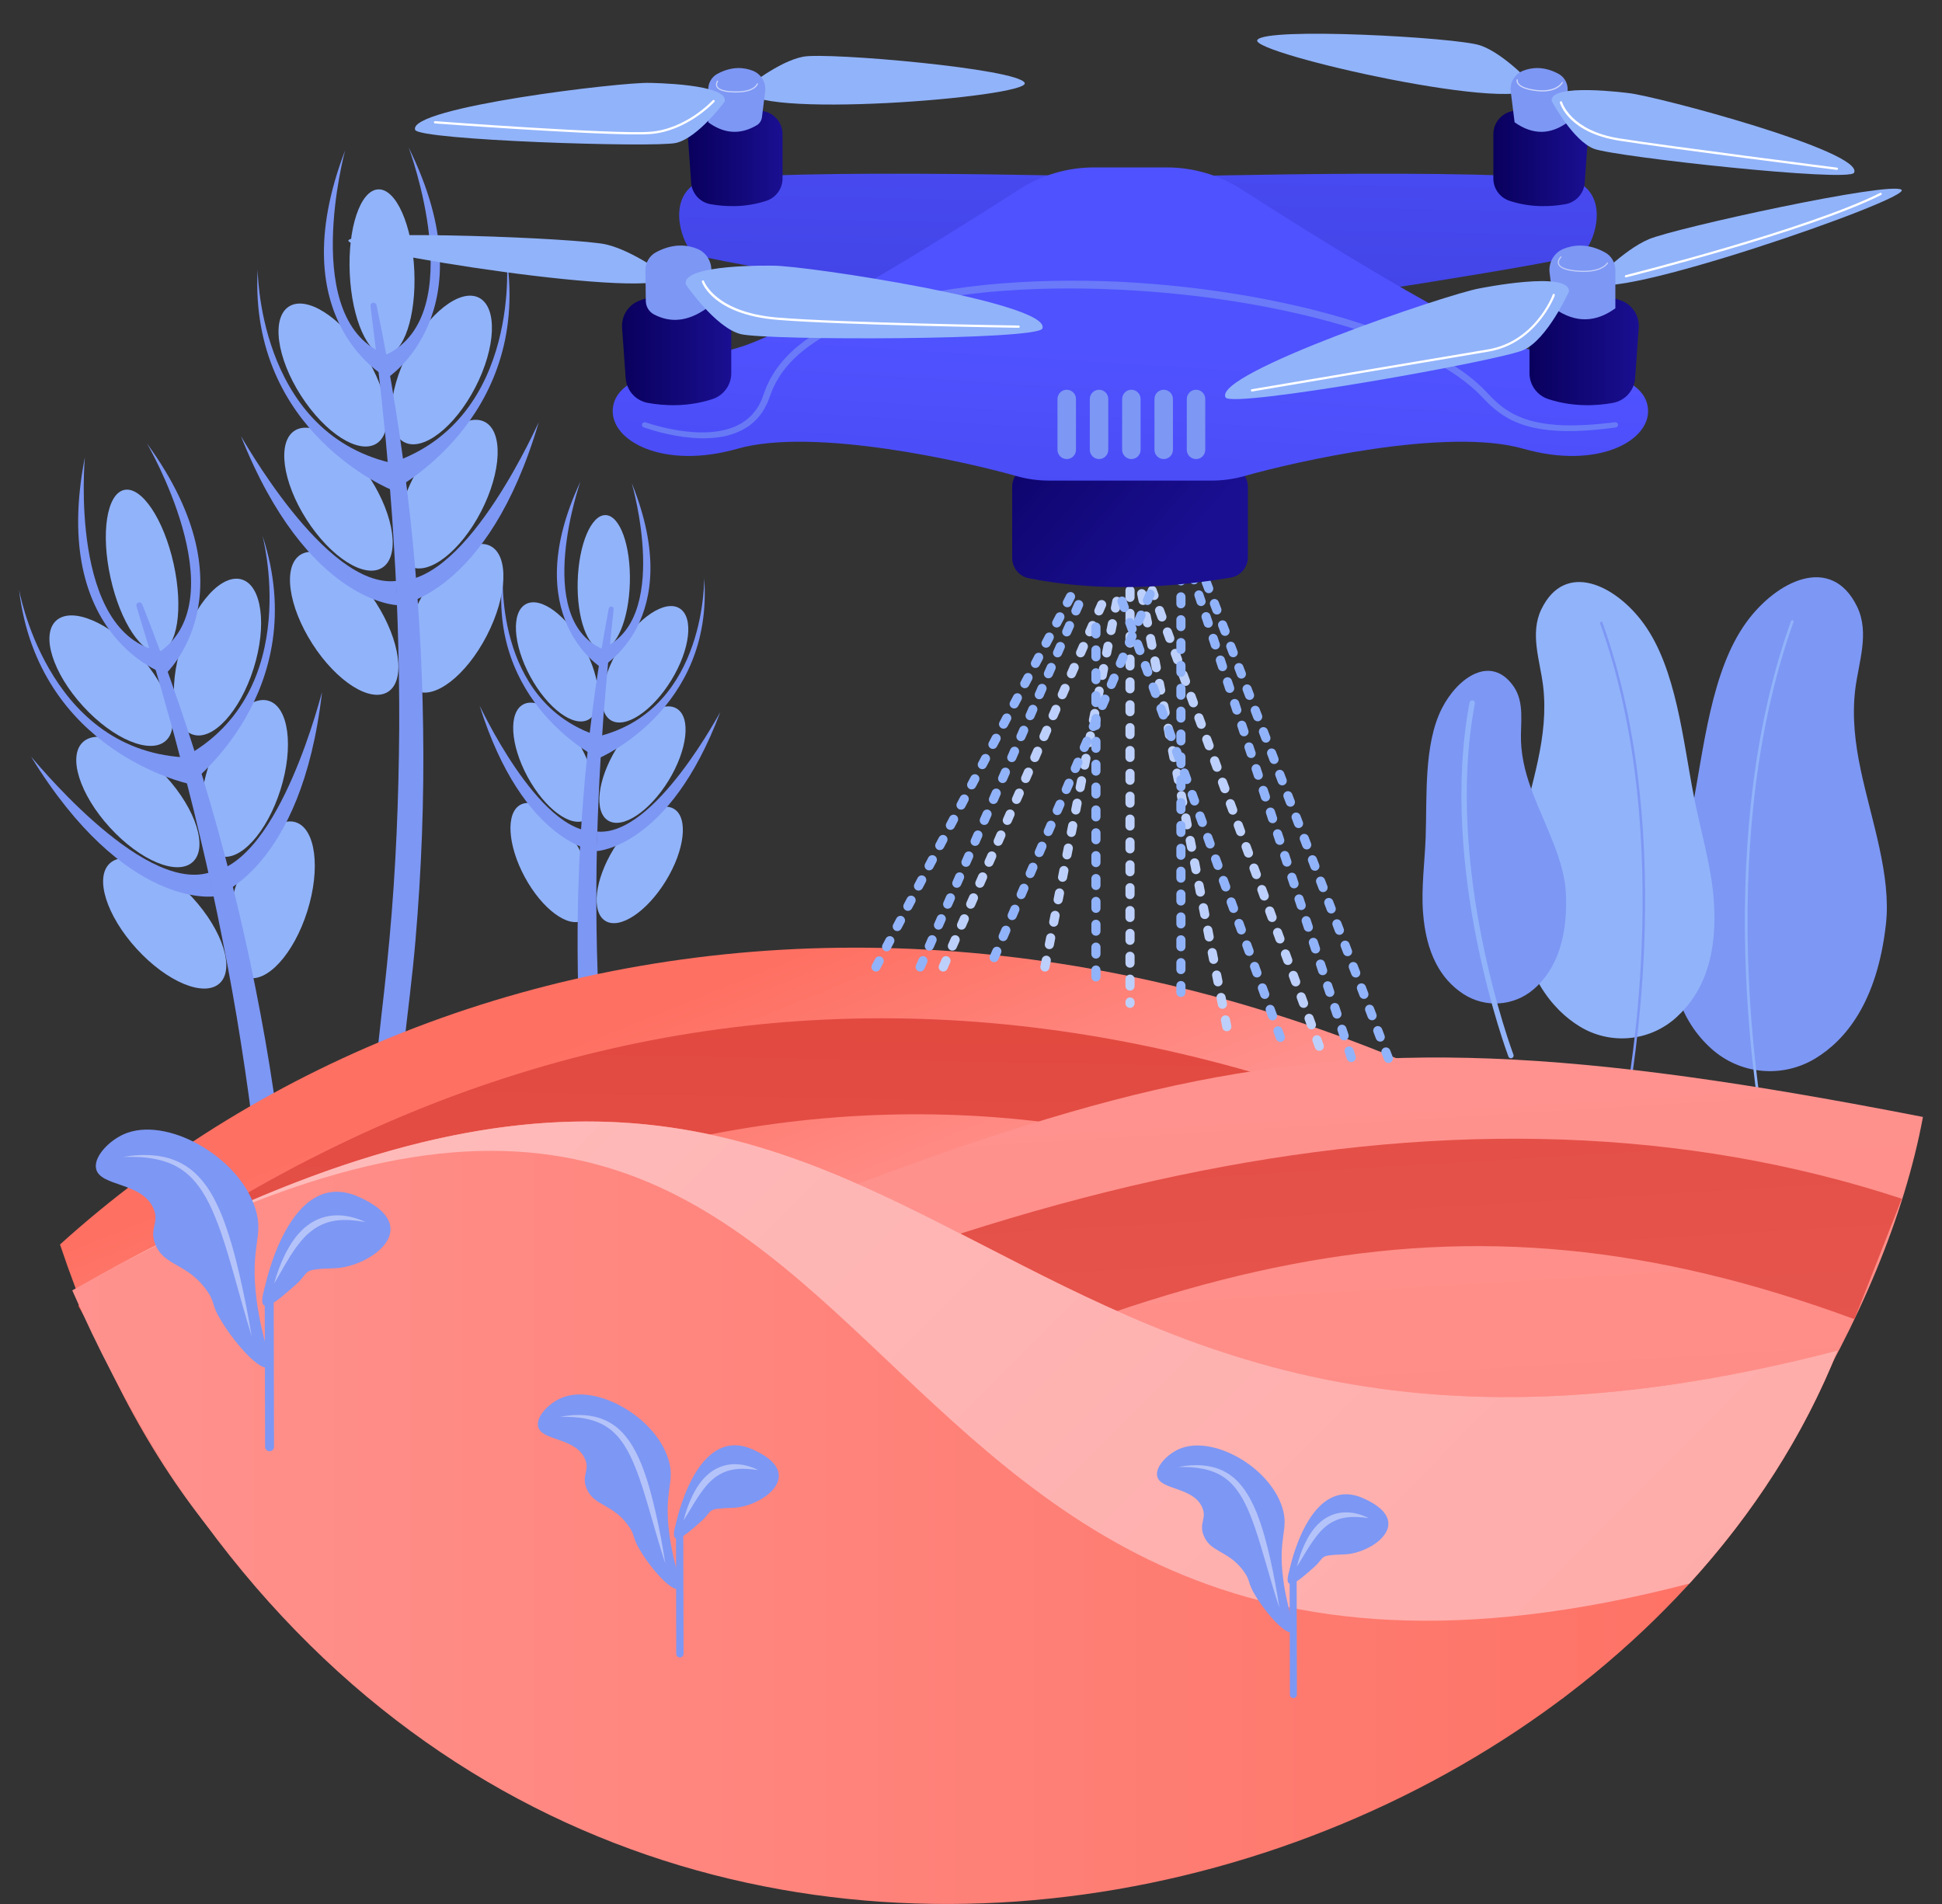 <svg width="51" height="50" viewBox="0 0 51 50" fill="none" xmlns="http://www.w3.org/2000/svg">
<rect x="0" y="0" width="51" height="50" fill="#333333" stroke="none"/>
<path d="M3.649 17.203C4.445 18.073 4.762 19.079 4.357 19.45C3.952 19.821 2.978 19.417 2.182 18.547C1.386 17.677 1.069 16.671 1.474 16.299C1.879 15.928 2.853 16.333 3.649 17.203Z" fill="#91B3FA"/>
<path d="M4.354 20.389C5.15 21.259 5.467 22.265 5.062 22.636C4.657 23.008 3.683 22.603 2.887 21.733C2.091 20.863 1.774 19.857 2.179 19.486C2.584 19.115 3.557 19.519 4.354 20.389Z" fill="#91B3FA"/>
<path d="M5.059 23.576C5.855 24.446 6.172 25.452 5.767 25.823C5.362 26.194 4.388 25.79 3.592 24.92C2.796 24.05 2.479 23.044 2.884 22.672C3.289 22.301 4.263 22.706 5.059 23.576Z" fill="#91B3FA"/>
<path d="M4.764 16.956C4.409 18.081 4.546 19.127 5.069 19.292C5.593 19.458 6.305 18.68 6.66 17.555C7.015 16.43 6.878 15.384 6.355 15.219C5.831 15.053 5.119 15.831 4.764 16.956Z" fill="#91B3FA"/>
<path d="M5.468 20.142C5.113 21.267 5.25 22.313 5.774 22.479C6.298 22.644 7.01 21.866 7.365 20.741C7.72 19.617 7.583 18.571 7.059 18.405C6.536 18.24 5.823 19.017 5.468 20.142Z" fill="#91B3FA"/>
<path d="M8.07 23.93C8.425 22.805 8.288 21.759 7.765 21.593C7.241 21.428 6.528 22.206 6.173 23.331C5.819 24.455 5.955 25.501 6.479 25.667C7.003 25.832 7.715 25.055 8.07 23.93Z" fill="#91B3FA"/>
<path d="M4.201 17.115C4.659 17.014 4.819 15.981 4.56 14.807C4.3 13.634 3.719 12.765 3.261 12.866C2.804 12.968 2.643 14.001 2.903 15.174C3.162 16.348 3.743 17.216 4.201 17.115Z" fill="#91B3FA"/>
<path d="M3.86 11.646C3.86 11.646 6.221 15.689 4.2 17.115L4.333 17.715C4.333 17.715 6.707 15.554 3.86 11.646Z" fill="#7D97F4"/>
<path d="M6.895 14.072C6.861 13.968 8.039 18.14 4.839 19.881L4.994 20.58C4.994 20.58 8.232 18.151 6.895 14.072Z" fill="#7D97F4"/>
<path d="M8.456 18.183C8.469 18.075 7.377 22.634 5.51 22.912L5.647 23.534C5.647 23.534 7.917 22.868 8.456 18.183Z" fill="#7D97F4"/>
<path d="M2.229 12.008C2.229 12.008 1.794 16.669 4.227 17.109L4.359 17.709C4.359 17.709 1.296 16.753 2.229 12.008Z" fill="#7D97F4"/>
<path d="M0.5 15.488C0.487 15.38 1.178 19.659 4.814 19.887L4.968 20.586C4.968 20.586 1.008 19.751 0.5 15.488Z" fill="#7D97F4"/>
<path d="M0.819 19.875C0.762 19.781 3.675 23.454 5.484 22.918L5.622 23.539C5.622 23.539 3.283 23.894 0.819 19.875Z" fill="#7D97F4"/>
<path d="M8.765 40.341L8.667 40.01L8.58 39.677C8.523 39.455 8.459 39.234 8.411 39.009L8.254 38.338C8.207 38.113 8.157 37.889 8.114 37.664C8.025 37.214 7.953 36.763 7.894 36.31C7.835 35.858 7.797 35.403 7.768 34.943C7.739 34.484 7.716 34.02 7.689 33.554C7.662 33.088 7.633 32.622 7.593 32.156C7.432 30.292 7.185 28.439 6.837 26.603C6.149 22.931 5.108 19.33 3.735 15.87C3.72 15.832 3.677 15.811 3.637 15.823C3.595 15.836 3.571 15.88 3.584 15.923L3.584 15.923L3.989 17.256C4.118 17.702 4.253 18.145 4.375 18.592L4.564 19.262L4.742 19.934C4.863 20.381 4.975 20.83 5.088 21.279C5.305 22.18 5.518 23.081 5.704 23.987C5.891 24.893 6.065 25.801 6.218 26.713C6.521 28.537 6.765 30.371 6.911 32.212C6.947 32.672 6.982 33.132 7.009 33.594C7.037 34.056 7.061 34.52 7.093 34.988C7.124 35.455 7.165 35.927 7.228 36.396C7.291 36.865 7.367 37.331 7.46 37.792C7.642 38.715 7.876 39.624 8.147 40.525C8.292 41.004 8.452 41.478 8.623 41.948C8.875 42.033 9.126 42.112 9.378 42.187C9.152 41.578 8.946 40.963 8.765 40.341Z" fill="#7D97F4"/>
<path d="M16.259 17.024C15.761 17.836 15.663 18.682 16.041 18.914C16.419 19.147 17.13 18.677 17.628 17.865C18.126 17.053 18.224 16.207 17.846 15.975C17.468 15.742 16.758 16.212 16.259 17.024Z" fill="#91B3FA"/>
<path d="M16.188 19.659C15.69 20.47 15.592 21.317 15.97 21.549C16.348 21.781 17.058 21.311 17.557 20.5C18.055 19.688 18.152 18.841 17.774 18.609C17.396 18.377 16.686 18.847 16.188 19.659Z" fill="#91B3FA"/>
<path d="M16.116 22.293C15.618 23.105 15.52 23.951 15.898 24.184C16.276 24.416 16.986 23.946 17.485 23.134C17.983 22.323 18.081 21.476 17.703 21.244C17.325 21.012 16.614 21.482 16.116 22.293Z" fill="#91B3FA"/>
<path d="M15.338 16.999C15.791 17.837 15.842 18.687 15.453 18.898C15.062 19.11 14.379 18.602 13.925 17.764C13.472 16.927 13.42 16.076 13.81 15.865C14.2 15.653 14.884 16.161 15.338 16.999Z" fill="#91B3FA"/>
<path d="M15.266 19.634C15.72 20.471 15.771 21.322 15.381 21.533C14.991 21.744 14.307 21.237 13.854 20.399C13.4 19.561 13.349 18.711 13.739 18.5C14.129 18.288 14.813 18.796 15.266 19.634Z" fill="#91B3FA"/>
<path d="M15.194 22.268C15.648 23.106 15.699 23.956 15.309 24.168C14.919 24.379 14.236 23.871 13.782 23.034C13.329 22.196 13.277 21.346 13.667 21.134C14.057 20.923 14.741 21.431 15.194 22.268Z" fill="#91B3FA"/>
<path d="M16.541 15.302C16.568 14.332 16.282 13.537 15.904 13.527C15.526 13.517 15.198 14.295 15.171 15.265C15.145 16.235 15.43 17.03 15.809 17.04C16.187 17.05 16.515 16.272 16.541 15.302Z" fill="#91B3FA"/>
<path d="M15.242 12.65C15.242 12.65 13.988 16.217 15.808 17.038L15.795 17.535C15.795 17.535 13.582 16.185 15.242 12.65Z" fill="#7D97F4"/>
<path d="M13.206 15.038C13.217 14.951 12.921 18.439 15.725 19.33L15.709 19.908C15.709 19.908 12.77 18.478 13.206 15.038Z" fill="#7D97F4"/>
<path d="M12.597 18.537C12.57 18.453 14.134 21.902 15.657 21.836L15.643 22.35C15.643 22.35 13.741 22.17 12.597 18.537Z" fill="#7D97F4"/>
<path d="M16.591 12.687C16.591 12.687 17.649 16.317 15.787 17.038L15.773 17.534C15.773 17.534 18.056 16.306 16.591 12.687Z" fill="#7D97F4"/>
<path d="M18.494 15.182C18.488 15.094 18.594 18.593 15.746 19.33L15.73 19.909C15.73 19.909 18.743 18.64 18.494 15.182Z" fill="#7D97F4"/>
<path d="M18.912 18.709C18.943 18.626 17.195 21.985 15.678 21.837L15.664 22.351C15.664 22.351 17.573 22.274 18.912 18.709Z" fill="#7D97F4"/>
<path d="M14.947 42.848C15.08 42.114 15.236 41.384 15.407 40.656C15.577 39.926 15.758 39.196 15.908 38.455C16.06 37.714 16.181 36.962 16.259 36.207C16.336 35.451 16.383 34.694 16.386 33.935C16.389 33.555 16.379 33.173 16.357 32.792C16.335 32.41 16.295 32.03 16.249 31.655C16.202 31.279 16.15 30.907 16.102 30.537C16.053 30.166 16.01 29.796 15.968 29.426C15.802 27.943 15.715 26.451 15.677 24.959C15.659 24.212 15.657 23.465 15.667 22.718C15.676 21.971 15.707 21.224 15.742 20.477C15.763 20.104 15.782 19.73 15.811 19.357L15.849 18.797L15.896 18.237C15.925 17.864 15.964 17.491 15.998 17.118L16.115 15.999L16.115 15.999C16.119 15.963 16.093 15.931 16.058 15.928C16.024 15.924 15.994 15.947 15.987 15.98C15.427 18.934 15.153 21.95 15.169 24.966C15.174 26.475 15.261 27.983 15.419 29.485C15.459 29.861 15.506 30.236 15.556 30.609C15.606 30.982 15.659 31.354 15.707 31.723C15.754 32.092 15.793 32.458 15.816 32.826C15.838 33.194 15.85 33.562 15.848 33.933C15.848 34.118 15.843 34.304 15.84 34.489L15.819 35.045C15.815 35.231 15.798 35.416 15.787 35.601L15.768 35.879L15.742 36.155C15.673 36.894 15.563 37.627 15.421 38.358C15.28 39.089 15.114 39.819 14.956 40.555C14.798 41.29 14.652 42.031 14.532 42.776C14.42 43.467 14.331 44.16 14.26 44.855C14.373 44.933 14.488 45.007 14.605 45.078C14.697 44.331 14.81 43.587 14.947 42.848Z" fill="#7D97F4"/>
<path d="M9.576 9.312C10.212 10.305 10.352 11.351 9.89 11.647C9.427 11.944 8.537 11.379 7.901 10.385C7.265 9.392 7.124 8.347 7.587 8.05C8.049 7.754 8.94 8.319 9.576 9.312Z" fill="#91B3FA"/>
<path d="M9.726 12.572C10.362 13.565 10.503 14.611 10.04 14.907C9.578 15.204 8.687 14.639 8.051 13.645C7.415 12.652 7.275 11.607 7.737 11.31C8.2 11.014 9.09 11.579 9.726 12.572Z" fill="#91B3FA"/>
<path d="M9.876 15.832C10.512 16.825 10.653 17.871 10.191 18.167C9.728 18.464 8.838 17.899 8.202 16.905C7.566 15.912 7.425 14.867 7.888 14.57C8.35 14.274 9.24 14.839 9.876 15.832Z" fill="#91B3FA"/>
<path d="M10.716 9.259C10.174 10.307 10.131 11.361 10.618 11.613C11.106 11.866 11.941 11.221 12.482 10.174C13.024 9.126 13.068 8.072 12.58 7.819C12.092 7.567 11.258 8.211 10.716 9.259Z" fill="#91B3FA"/>
<path d="M10.866 12.519C10.325 13.567 10.281 14.621 10.769 14.873C11.257 15.126 12.091 14.481 12.633 13.434C13.175 12.386 13.218 11.332 12.73 11.079C12.243 10.827 11.408 11.472 10.866 12.519Z" fill="#91B3FA"/>
<path d="M11.017 15.779C10.475 16.827 10.431 17.881 10.919 18.134C11.407 18.386 12.242 17.741 12.783 16.694C13.325 15.646 13.369 14.592 12.881 14.339C12.393 14.087 11.559 14.732 11.017 15.779Z" fill="#91B3FA"/>
<path d="M10.133 9.319C10.601 9.298 10.935 8.307 10.88 7.107C10.825 5.907 10.4 4.951 9.932 4.973C9.464 4.994 9.129 5.985 9.185 7.185C9.24 8.386 9.664 9.341 10.133 9.319Z" fill="#91B3FA"/>
<path d="M10.732 3.873C10.732 3.873 12.368 8.26 10.134 9.319L10.162 9.933C10.162 9.933 12.87 8.21 10.732 3.873Z" fill="#7D97F4"/>
<path d="M13.309 6.782C13.293 6.674 13.742 10.985 10.291 12.154L10.325 12.87C10.325 12.87 13.93 11.03 13.309 6.782Z" fill="#7D97F4"/>
<path d="M14.145 11.099C14.176 10.995 12.321 15.301 10.435 15.255L10.464 15.891C10.464 15.891 12.814 15.623 14.145 11.099Z" fill="#7D97F4"/>
<path d="M9.063 3.95C9.063 3.95 7.838 8.469 10.16 9.318L10.189 9.932C10.189 9.932 7.334 8.466 9.063 3.95Z" fill="#7D97F4"/>
<path d="M6.766 7.084C6.772 6.975 6.722 11.31 10.265 12.155L10.298 12.871C10.298 12.871 6.539 11.371 6.766 7.084Z" fill="#7D97F4"/>
<path d="M6.331 11.461C6.29 11.359 8.533 15.476 10.408 15.256L10.437 15.892C10.437 15.892 8.073 15.842 6.331 11.461Z" fill="#7D97F4"/>
<path d="M11.742 38.412C11.529 37.505 11.307 36.604 11.114 35.703C10.922 34.802 10.768 33.896 10.666 32.984L10.627 32.642L10.598 32.299C10.579 32.07 10.554 31.842 10.545 31.612L10.505 30.923C10.497 30.694 10.486 30.464 10.482 30.235C10.471 29.776 10.477 29.32 10.496 28.864C10.516 28.408 10.556 27.953 10.605 27.495C10.655 27.038 10.712 26.577 10.765 26.113C10.818 25.65 10.869 25.185 10.909 24.719C11.069 22.856 11.141 20.987 11.112 19.119C11.061 15.383 10.65 11.657 9.888 8.013C9.879 7.973 9.841 7.945 9.8 7.95C9.756 7.955 9.725 7.995 9.73 8.039L9.73 8.04L9.901 9.422C9.953 9.883 10.009 10.344 10.054 10.805L10.125 11.497L10.186 12.189C10.23 12.65 10.262 13.113 10.298 13.574C10.358 14.498 10.414 15.422 10.442 16.347C10.472 17.272 10.488 18.197 10.484 19.121C10.471 20.97 10.398 22.819 10.228 24.658C10.185 25.117 10.14 25.577 10.088 26.037C10.037 26.497 9.982 26.958 9.933 27.424C9.884 27.89 9.844 28.362 9.826 28.834C9.807 29.307 9.803 29.78 9.816 30.25C9.838 31.19 9.913 32.127 10.027 33.06C10.141 33.993 10.309 34.921 10.514 35.834C10.718 36.749 10.959 37.649 11.186 38.547C11.415 39.445 11.626 40.345 11.807 41.251C12.035 42.365 12.22 43.488 12.366 44.617C12.514 44.667 12.665 44.71 12.818 44.746C12.7 43.542 12.535 42.343 12.32 41.152C12.153 40.233 11.955 39.319 11.742 38.412Z" fill="#7D97F4"/>
<path d="M49.528 24.265C49.669 22.994 49.152 21.561 48.869 20.234C48.72 19.533 48.636 18.834 48.72 18.118C48.805 17.405 49.106 16.627 48.772 15.934C48.097 14.539 46.656 15.244 45.858 16.347C44.932 17.627 44.746 19.665 44.438 21.241C44.253 22.191 43.955 23.17 43.876 24.134C43.744 25.731 44.147 26.82 44.937 27.534C45.694 28.22 46.81 28.323 47.681 27.791C48.468 27.31 49.3 26.315 49.528 24.265Z" fill="#7D97F4"/>
<path d="M46.389 30.245C46.379 30.241 46.371 30.232 46.369 30.22C46.231 29.563 45.946 27.758 45.854 25.631C45.786 24.07 45.828 22.561 45.976 21.146C46.163 19.377 46.518 17.75 47.034 16.311C47.041 16.293 47.061 16.283 47.079 16.29C47.097 16.296 47.107 16.316 47.1 16.335C46.587 17.768 46.232 19.389 46.047 21.153C45.898 22.564 45.857 24.069 45.924 25.627C46.016 27.749 46.3 29.55 46.438 30.206C46.442 30.225 46.429 30.244 46.41 30.248C46.403 30.249 46.395 30.248 46.389 30.245Z" fill="#91B3FA"/>
<path d="M39.779 23.698C39.649 22.523 40.127 21.2 40.388 19.974C40.526 19.326 40.604 18.68 40.525 18.018C40.447 17.36 40.169 16.641 40.478 16.001C41.101 14.711 42.433 15.363 43.17 16.382C44.026 17.565 44.197 19.448 44.482 20.904C44.653 21.782 44.928 22.687 45.002 23.577C45.123 25.053 44.751 26.059 44.021 26.719C43.322 27.352 42.291 27.448 41.486 26.956C40.758 26.511 39.99 25.593 39.779 23.698Z" fill="#91B3FA"/>
<path d="M42.68 29.224C42.689 29.22 42.696 29.212 42.699 29.201C42.826 28.593 43.089 26.925 43.174 24.96C43.237 23.518 43.199 22.124 43.061 20.817C42.889 19.182 42.56 17.678 42.084 16.349C42.078 16.332 42.059 16.323 42.042 16.329C42.025 16.335 42.016 16.354 42.022 16.371C42.497 17.695 42.825 19.193 42.996 20.823C43.133 22.127 43.171 23.517 43.109 24.956C43.025 26.917 42.762 28.581 42.635 29.188C42.631 29.205 42.642 29.223 42.66 29.226C42.667 29.228 42.674 29.227 42.68 29.224Z" fill="#7D97F4"/>
<path d="M41.123 23.457C41.083 22.602 40.591 21.709 40.265 20.86C40.092 20.412 39.964 19.959 39.944 19.476C39.926 18.996 40.044 18.45 39.75 18.026C39.157 17.174 38.278 17.792 37.865 18.605C37.387 19.549 37.478 20.916 37.44 21.991C37.416 22.639 37.322 23.318 37.371 23.964C37.451 25.034 37.832 25.712 38.429 26.102C39.002 26.475 39.75 26.427 40.271 25.983C40.741 25.582 41.187 24.838 41.123 23.457Z" fill="#7D97F4"/>
<path d="M39.671 27.79C39.682 27.791 39.694 27.79 39.705 27.786C39.741 27.772 39.76 27.731 39.745 27.695C39.727 27.646 37.913 22.807 38.732 18.475C38.74 18.437 38.714 18.4 38.676 18.393C38.638 18.385 38.601 18.411 38.593 18.449C37.767 22.82 39.595 27.696 39.613 27.745C39.623 27.77 39.646 27.787 39.671 27.79Z" fill="#91B3FA"/>
<path d="M1.576 32.681C9.956 57.733 39.444 43.083 48.259 34.667C30.856 20.916 12.285 22.998 1.576 32.681Z" fill="url(#paint0_linear_652_4799)"/>
<path d="M2.052 34.291C16.08 23.622 31.978 24.506 47.469 35.389L44.617 37.351C31.411 26.562 17.118 26.738 3.581 36.848L2.052 34.291Z" fill="url(#paint1_linear_652_4799)"/>
<path d="M5.941 37.661C29.889 28.267 32.126 25.744 50.5 29.332C49.534 34.534 45.717 40.697 41.029 44.606L5.941 37.661Z" fill="url(#paint2_linear_652_4799)"/>
<path d="M10.844 38.656C25.254 30.918 38.495 27.717 49.944 31.479L48.701 34.643C38.067 30.727 30.383 32.959 17.199 39.929L10.844 38.656Z" fill="url(#paint3_linear_652_4799)"/>
<path d="M1.898 33.886C12.669 58.507 41.843 51.533 48.259 35.465C23.84 41.825 25.171 20.668 1.898 33.886Z" fill="url(#paint4_linear_652_4799)"/>
<path d="M44.367 41.585C46.031 39.762 47.366 37.702 48.259 35.465C23.985 41.788 25.155 20.918 2.308 33.656C25.11 20.99 20.094 47.907 44.367 41.585Z" fill="url(#paint5_linear_652_4799)"/>
<path d="M34.059 44.501C34.059 44.551 34.018 44.593 33.967 44.593C33.916 44.593 33.875 44.552 33.875 44.501L33.867 41.231C33.867 41.18 33.908 41.139 33.959 41.139C34.01 41.139 34.051 41.18 34.051 41.231L34.059 44.501Z" fill="#7D97F4"/>
<path d="M33.926 42.858C33.782 42.937 33.3 42.443 32.971 41.906C32.757 41.557 32.847 41.526 32.675 41.281C32.271 40.707 31.79 40.782 31.61 40.322C31.479 39.99 31.702 39.882 31.571 39.583C31.331 39.038 30.472 39.138 30.39 38.768C30.335 38.524 30.644 38.197 30.956 38.057C31.824 37.666 33.337 38.507 33.676 39.592C33.858 40.176 33.552 40.354 33.7 41.479C33.81 42.316 34.054 42.786 33.926 42.858Z" fill="#7D97F4"/>
<path d="M33.869 41.211C33.869 41.211 34.372 38.718 35.792 39.341C37.212 39.963 36.041 40.794 35.313 40.819C34.585 40.843 34.828 40.874 34.499 41.164C34.169 41.454 33.646 41.939 33.869 41.211Z" fill="#7D97F4"/>
<path opacity="0.42" d="M30.941 38.524C31.151 38.483 31.368 38.465 31.585 38.483C31.64 38.488 31.694 38.494 31.748 38.505C31.803 38.513 31.856 38.529 31.91 38.543C32.016 38.575 32.12 38.618 32.216 38.677C32.266 38.703 32.309 38.739 32.356 38.771C32.398 38.807 32.444 38.842 32.482 38.883C32.563 38.96 32.631 39.049 32.697 39.139C32.822 39.322 32.917 39.521 33.001 39.721C33.16 40.126 33.27 40.542 33.364 40.959C33.457 41.377 33.535 41.797 33.598 42.221C33.462 41.814 33.346 41.403 33.227 40.994C33.166 40.79 33.11 40.586 33.044 40.384C32.98 40.183 32.913 39.982 32.834 39.789C32.757 39.594 32.667 39.406 32.556 39.234C32.444 39.063 32.309 38.908 32.141 38.795C31.975 38.68 31.779 38.608 31.574 38.57C31.369 38.529 31.155 38.522 30.941 38.524Z" fill="white"/>
<path opacity="0.42" d="M34.059 41.139C34.109 40.926 34.18 40.72 34.276 40.522C34.371 40.324 34.493 40.13 34.667 39.977C34.839 39.823 35.069 39.724 35.299 39.717C35.529 39.706 35.748 39.768 35.943 39.865C35.726 39.839 35.514 39.822 35.314 39.857C35.115 39.891 34.936 39.98 34.786 40.112C34.635 40.244 34.514 40.414 34.398 40.59C34.283 40.768 34.178 40.956 34.059 41.139Z" fill="white"/>
<path d="M17.951 43.429C17.951 43.482 17.908 43.526 17.855 43.526C17.802 43.526 17.759 43.483 17.759 43.43L17.752 40.026C17.751 39.973 17.794 39.93 17.847 39.929C17.9 39.929 17.943 39.972 17.943 40.025L17.951 43.429Z" fill="#7D97F4"/>
<path d="M17.813 41.719C17.663 41.802 17.162 41.287 16.819 40.729C16.596 40.365 16.69 40.332 16.51 40.077C16.089 39.48 15.589 39.557 15.401 39.079C15.265 38.734 15.498 38.621 15.361 38.31C15.111 37.742 14.217 37.847 14.131 37.461C14.074 37.208 14.396 36.867 14.72 36.721C15.624 36.313 17.2 37.19 17.552 38.319C17.742 38.927 17.424 39.112 17.578 40.283C17.692 41.155 17.947 41.645 17.813 41.719Z" fill="#7D97F4"/>
<path d="M17.754 40.005C17.754 40.005 18.277 37.41 19.756 38.058C21.235 38.706 20.014 39.571 19.257 39.596C18.499 39.622 18.752 39.654 18.409 39.956C18.066 40.258 17.521 40.763 17.754 40.005Z" fill="#7D97F4"/>
<path opacity="0.42" d="M14.706 37.207C14.924 37.165 15.149 37.147 15.376 37.166C15.432 37.171 15.489 37.178 15.545 37.189C15.602 37.198 15.657 37.214 15.713 37.229C15.823 37.263 15.931 37.307 16.031 37.369C16.082 37.396 16.128 37.433 16.176 37.466C16.22 37.505 16.267 37.54 16.307 37.583C16.392 37.663 16.462 37.756 16.53 37.849C16.66 38.04 16.76 38.246 16.846 38.455C17.012 38.876 17.127 39.309 17.224 39.743C17.323 40.178 17.404 40.615 17.471 41.056C17.331 40.632 17.212 40.204 17.088 39.778C17.025 39.566 16.966 39.352 16.898 39.143C16.832 38.933 16.762 38.724 16.679 38.522C16.599 38.32 16.505 38.124 16.389 37.944C16.272 37.766 16.131 37.604 15.956 37.487C15.782 37.367 15.578 37.293 15.364 37.253C15.15 37.211 14.928 37.205 14.706 37.207Z" fill="white"/>
<path opacity="0.42" d="M17.951 39.929C18.006 39.709 18.08 39.495 18.18 39.288C18.279 39.083 18.406 38.882 18.587 38.723C18.766 38.563 19.005 38.461 19.243 38.452C19.481 38.44 19.71 38.504 19.913 38.604C19.688 38.575 19.467 38.556 19.258 38.592C19.05 38.627 18.863 38.72 18.706 38.858C18.548 38.995 18.422 39.173 18.302 39.357C18.183 39.542 18.074 39.738 17.951 39.929Z" fill="white"/>
<path d="M7.196 37.994C7.196 38.058 7.144 38.111 7.079 38.111C7.014 38.111 6.962 38.059 6.962 37.994L6.952 33.83C6.952 33.766 7.004 33.713 7.069 33.713C7.134 33.713 7.186 33.765 7.187 33.83L7.196 37.994Z" fill="#7D97F4"/>
<path d="M7.028 35.901C6.845 36.003 6.231 35.373 5.812 34.69C5.539 34.246 5.654 34.205 5.434 33.893C4.919 33.163 4.307 33.258 4.077 32.673C3.911 32.25 4.196 32.112 4.028 31.732C3.723 31.038 2.629 31.165 2.524 30.694C2.455 30.384 2.849 29.967 3.245 29.788C4.351 29.29 6.277 30.362 6.708 31.744C6.94 32.486 6.551 32.713 6.74 34.146C6.88 35.212 7.191 35.811 7.028 35.901Z" fill="#7D97F4"/>
<path d="M6.955 33.805C6.955 33.805 7.595 30.631 9.404 31.423C11.212 32.216 9.72 33.274 8.793 33.305C7.866 33.336 8.177 33.376 7.757 33.745C7.337 34.114 6.671 34.732 6.955 33.805Z" fill="#7D97F4"/>
<path opacity="0.42" d="M3.227 30.383C3.495 30.336 3.77 30.317 4.046 30.343L4.149 30.354C4.183 30.359 4.217 30.367 4.251 30.373C4.32 30.383 4.387 30.404 4.455 30.422C4.588 30.465 4.72 30.519 4.84 30.594C4.902 30.628 4.957 30.673 5.015 30.713C5.068 30.76 5.125 30.803 5.173 30.855C5.275 30.953 5.36 31.066 5.443 31.179C5.601 31.411 5.721 31.662 5.826 31.917C6.029 32.43 6.17 32.958 6.293 33.489C6.415 34.02 6.52 34.553 6.61 35.09C6.447 34.571 6.304 34.046 6.157 33.524C6.081 33.264 6.009 33.002 5.927 32.745C5.846 32.488 5.761 32.232 5.659 31.984C5.561 31.736 5.445 31.495 5.302 31.274C5.157 31.055 4.982 30.856 4.765 30.712C4.549 30.565 4.296 30.476 4.034 30.43C3.771 30.381 3.499 30.376 3.227 30.383Z" fill="white"/>
<path opacity="0.42" d="M7.196 33.713C7.27 33.446 7.365 33.186 7.489 32.936C7.613 32.687 7.77 32.445 7.987 32.251C8.096 32.156 8.22 32.074 8.355 32.017C8.49 31.961 8.634 31.925 8.778 31.918C9.067 31.9 9.346 31.975 9.596 32.091C9.323 32.046 9.052 32.016 8.793 32.058C8.534 32.097 8.3 32.215 8.106 32.386C8.008 32.47 7.921 32.569 7.84 32.674C7.757 32.778 7.684 32.891 7.611 33.004C7.468 33.233 7.339 33.475 7.196 33.713Z" fill="white"/>
<path d="M24.771 25.514C24.755 25.514 24.738 25.511 24.723 25.504C24.662 25.477 24.634 25.407 24.661 25.346L24.733 25.181C24.76 25.12 24.83 25.092 24.891 25.119C24.952 25.146 24.98 25.216 24.953 25.277L24.881 25.442C24.861 25.487 24.817 25.514 24.771 25.514ZM25.011 24.964C24.995 24.964 24.979 24.961 24.963 24.954C24.903 24.927 24.875 24.857 24.901 24.796L24.974 24.631C25 24.57 25.071 24.542 25.132 24.569C25.192 24.596 25.22 24.666 25.194 24.727L25.121 24.892C25.102 24.937 25.058 24.964 25.011 24.964ZM25.252 24.414C25.236 24.414 25.219 24.411 25.204 24.404C25.143 24.377 25.115 24.306 25.142 24.246L25.214 24.081C25.241 24.02 25.311 23.992 25.372 24.019C25.433 24.045 25.461 24.116 25.434 24.177L25.362 24.342C25.342 24.387 25.298 24.414 25.252 24.414ZM25.492 23.864C25.476 23.864 25.46 23.861 25.444 23.854C25.384 23.827 25.356 23.756 25.382 23.696L25.455 23.531C25.481 23.47 25.552 23.442 25.613 23.469C25.673 23.495 25.701 23.566 25.674 23.627L25.602 23.792C25.583 23.837 25.538 23.864 25.492 23.864ZM25.733 23.314C25.717 23.314 25.7 23.311 25.685 23.304C25.624 23.277 25.596 23.206 25.623 23.145L25.695 22.98C25.722 22.92 25.792 22.892 25.853 22.919C25.914 22.945 25.942 23.016 25.915 23.077L25.843 23.242C25.823 23.287 25.779 23.314 25.733 23.314ZM25.973 22.764C25.957 22.764 25.941 22.76 25.925 22.753C25.864 22.727 25.837 22.656 25.863 22.595L25.936 22.43C25.962 22.37 26.033 22.342 26.094 22.369C26.154 22.395 26.182 22.466 26.155 22.527L26.083 22.692C26.064 22.737 26.02 22.764 25.973 22.764ZM26.214 22.213C26.198 22.213 26.181 22.21 26.166 22.203C26.105 22.177 26.077 22.106 26.104 22.045L26.176 21.88C26.203 21.819 26.273 21.792 26.334 21.818C26.395 21.845 26.422 21.916 26.396 21.977L26.324 22.142C26.304 22.187 26.26 22.213 26.214 22.213ZM26.454 21.663C26.438 21.663 26.422 21.66 26.406 21.653C26.345 21.627 26.318 21.556 26.344 21.495L26.416 21.33C26.443 21.269 26.514 21.242 26.575 21.268C26.635 21.295 26.663 21.366 26.636 21.426L26.564 21.591C26.544 21.637 26.5 21.663 26.454 21.663ZM26.695 21.113C26.679 21.113 26.662 21.11 26.647 21.103C26.586 21.077 26.558 21.006 26.585 20.945L26.657 20.78C26.683 20.719 26.754 20.692 26.815 20.718C26.876 20.745 26.903 20.816 26.877 20.876L26.805 21.041C26.785 21.086 26.741 21.113 26.695 21.113ZM26.935 20.563C26.919 20.563 26.903 20.56 26.887 20.553C26.826 20.526 26.799 20.456 26.825 20.395L26.897 20.23C26.924 20.169 26.995 20.141 27.055 20.168C27.116 20.195 27.144 20.265 27.117 20.326L27.045 20.491C27.025 20.536 26.981 20.563 26.935 20.563ZM27.176 20.013C27.16 20.013 27.143 20.01 27.128 20.003C27.067 19.976 27.039 19.906 27.066 19.845L27.138 19.68C27.164 19.619 27.235 19.591 27.296 19.618C27.357 19.645 27.384 19.715 27.358 19.776L27.286 19.941C27.266 19.986 27.222 20.013 27.176 20.013ZM27.416 19.463C27.4 19.463 27.384 19.46 27.368 19.453C27.307 19.426 27.28 19.355 27.306 19.295L27.378 19.13C27.405 19.069 27.476 19.041 27.536 19.068C27.597 19.094 27.625 19.165 27.598 19.226L27.526 19.391C27.506 19.436 27.462 19.463 27.416 19.463ZM27.657 18.913C27.64 18.913 27.624 18.91 27.608 18.903C27.548 18.876 27.52 18.805 27.547 18.745L27.619 18.58C27.645 18.519 27.716 18.491 27.777 18.518C27.838 18.544 27.865 18.615 27.839 18.676L27.767 18.841C27.747 18.886 27.703 18.913 27.657 18.913ZM27.897 18.363C27.881 18.363 27.865 18.36 27.849 18.353C27.788 18.326 27.761 18.255 27.787 18.195L27.859 18.029C27.886 17.969 27.957 17.941 28.017 17.968C28.078 17.994 28.106 18.065 28.079 18.126L28.007 18.291C27.987 18.336 27.943 18.363 27.897 18.363ZM28.137 17.813C28.121 17.813 28.105 17.809 28.089 17.802C28.029 17.776 28.001 17.705 28.028 17.644L28.1 17.479C28.126 17.419 28.197 17.391 28.258 17.418C28.319 17.444 28.346 17.515 28.32 17.576L28.247 17.741C28.228 17.786 28.184 17.813 28.137 17.813ZM28.378 17.263C28.362 17.263 28.346 17.259 28.33 17.252C28.269 17.226 28.241 17.155 28.268 17.094L28.34 16.929C28.367 16.869 28.437 16.841 28.498 16.867C28.559 16.894 28.587 16.965 28.56 17.026L28.488 17.191C28.468 17.236 28.424 17.263 28.378 17.263ZM28.618 16.712C28.602 16.712 28.586 16.709 28.57 16.702C28.51 16.676 28.482 16.605 28.509 16.544L28.581 16.379C28.607 16.318 28.678 16.291 28.739 16.317C28.799 16.344 28.827 16.415 28.8 16.475L28.728 16.64C28.709 16.686 28.665 16.712 28.618 16.712ZM28.859 16.162C28.843 16.162 28.826 16.159 28.811 16.152C28.75 16.126 28.722 16.055 28.749 15.994L28.821 15.829C28.848 15.768 28.918 15.741 28.979 15.767C29.04 15.794 29.068 15.864 29.041 15.925L28.969 16.09C28.949 16.136 28.905 16.162 28.859 16.162Z" fill="#BDD0FB"/>
<path d="M27.442 25.514C27.434 25.514 27.426 25.513 27.419 25.512C27.354 25.499 27.311 25.436 27.324 25.371L27.359 25.194C27.372 25.129 27.435 25.086 27.5 25.099C27.565 25.112 27.607 25.175 27.594 25.241L27.559 25.417C27.548 25.474 27.498 25.514 27.442 25.514ZM27.558 24.925C27.55 24.925 27.542 24.924 27.534 24.923C27.469 24.91 27.427 24.847 27.44 24.782L27.475 24.605C27.487 24.54 27.551 24.497 27.615 24.51C27.68 24.523 27.723 24.586 27.71 24.651L27.675 24.828C27.664 24.885 27.614 24.925 27.558 24.925ZM27.673 24.336C27.666 24.336 27.658 24.335 27.65 24.334C27.585 24.321 27.543 24.258 27.555 24.193L27.59 24.016C27.603 23.951 27.666 23.908 27.731 23.921C27.796 23.934 27.839 23.997 27.826 24.062L27.791 24.239C27.78 24.296 27.73 24.336 27.673 24.336ZM27.789 23.747C27.781 23.747 27.774 23.746 27.766 23.744C27.701 23.732 27.658 23.669 27.671 23.603L27.706 23.427C27.719 23.362 27.782 23.319 27.847 23.332C27.912 23.345 27.954 23.408 27.942 23.473L27.907 23.65C27.895 23.707 27.845 23.747 27.789 23.747ZM27.905 23.157C27.897 23.157 27.89 23.157 27.882 23.155C27.817 23.142 27.774 23.079 27.787 23.014L27.822 22.837C27.834 22.773 27.897 22.73 27.963 22.743C28.028 22.756 28.07 22.819 28.057 22.884L28.023 23.061C28.011 23.118 27.961 23.157 27.905 23.157ZM28.021 22.568C28.013 22.568 28.005 22.568 27.997 22.566C27.932 22.553 27.89 22.49 27.903 22.425L27.938 22.248C27.95 22.183 28.013 22.141 28.078 22.154C28.143 22.166 28.186 22.23 28.173 22.295L28.138 22.471C28.127 22.529 28.077 22.568 28.021 22.568ZM28.136 21.979C28.129 21.979 28.121 21.979 28.113 21.977C28.048 21.964 28.006 21.901 28.018 21.836L28.053 21.659C28.066 21.594 28.129 21.552 28.194 21.564C28.259 21.577 28.302 21.64 28.289 21.706L28.254 21.882C28.243 21.939 28.193 21.979 28.136 21.979ZM28.252 21.39C28.244 21.39 28.237 21.389 28.229 21.388C28.164 21.375 28.122 21.312 28.134 21.247L28.169 21.07C28.182 21.005 28.245 20.963 28.31 20.975C28.375 20.988 28.417 21.051 28.404 21.116L28.37 21.293C28.359 21.35 28.308 21.39 28.252 21.39ZM28.368 20.801C28.36 20.801 28.352 20.8 28.345 20.799C28.28 20.786 28.237 20.723 28.25 20.658L28.285 20.481C28.298 20.416 28.361 20.373 28.426 20.386C28.491 20.399 28.533 20.462 28.52 20.527L28.485 20.704C28.474 20.761 28.424 20.801 28.368 20.801ZM28.484 20.212C28.476 20.212 28.468 20.211 28.46 20.209C28.395 20.197 28.353 20.134 28.366 20.069L28.401 19.892C28.413 19.827 28.477 19.784 28.541 19.797C28.606 19.81 28.649 19.873 28.636 19.938L28.601 20.115C28.59 20.172 28.54 20.212 28.484 20.212ZM28.599 19.623C28.592 19.623 28.584 19.622 28.576 19.62C28.511 19.608 28.469 19.544 28.482 19.479L28.516 19.303C28.529 19.238 28.592 19.195 28.657 19.208C28.722 19.221 28.765 19.284 28.752 19.349L28.717 19.526C28.706 19.583 28.655 19.623 28.599 19.623ZM28.715 19.033C28.707 19.033 28.7 19.033 28.692 19.031C28.627 19.018 28.584 18.955 28.597 18.89L28.632 18.713C28.645 18.648 28.708 18.606 28.773 18.619C28.838 18.632 28.88 18.695 28.867 18.76L28.833 18.936C28.822 18.994 28.771 19.033 28.715 19.033ZM28.831 18.444C28.823 18.444 28.816 18.444 28.808 18.442C28.743 18.429 28.7 18.366 28.713 18.301L28.748 18.124C28.761 18.059 28.823 18.017 28.889 18.03C28.954 18.042 28.996 18.105 28.983 18.171L28.949 18.347C28.937 18.405 28.887 18.444 28.831 18.444ZM28.947 17.855C28.939 17.855 28.931 17.855 28.923 17.853C28.858 17.84 28.816 17.777 28.829 17.712L28.863 17.535C28.876 17.47 28.939 17.428 29.004 17.44C29.069 17.453 29.112 17.516 29.099 17.581L29.064 17.758C29.053 17.816 29.003 17.855 28.947 17.855ZM29.062 17.266C29.055 17.266 29.047 17.265 29.039 17.264C28.974 17.251 28.932 17.188 28.945 17.123L28.979 16.946C28.992 16.881 29.055 16.838 29.12 16.851C29.185 16.864 29.227 16.927 29.215 16.992L29.18 17.169C29.169 17.226 29.119 17.266 29.062 17.266ZM29.178 16.677C29.17 16.677 29.163 16.676 29.155 16.675C29.09 16.662 29.047 16.599 29.06 16.534L29.095 16.357C29.108 16.292 29.171 16.249 29.236 16.262C29.301 16.275 29.343 16.338 29.331 16.403L29.296 16.58C29.285 16.637 29.234 16.677 29.178 16.677ZM29.294 16.088C29.286 16.088 29.278 16.087 29.271 16.085C29.206 16.073 29.163 16.01 29.176 15.944L29.211 15.768C29.224 15.703 29.287 15.66 29.352 15.673C29.417 15.686 29.459 15.749 29.446 15.814L29.412 15.991C29.4 16.048 29.35 16.088 29.294 16.088Z" fill="#BDD0FB"/>
<path d="M34.647 27.596C34.598 27.596 34.552 27.566 34.534 27.517L34.472 27.348C34.449 27.285 34.481 27.216 34.544 27.194C34.606 27.171 34.675 27.203 34.698 27.265L34.76 27.434C34.782 27.496 34.75 27.565 34.688 27.588C34.675 27.593 34.661 27.596 34.647 27.596ZM34.44 27.032C34.391 27.032 34.345 27.002 34.328 26.953L34.266 26.784C34.243 26.722 34.275 26.653 34.337 26.63C34.399 26.607 34.468 26.639 34.491 26.701L34.553 26.87C34.576 26.933 34.544 27.002 34.481 27.025C34.468 27.029 34.454 27.032 34.44 27.032ZM34.233 26.468C34.185 26.468 34.139 26.438 34.121 26.39L34.059 26.22C34.036 26.158 34.068 26.089 34.13 26.066C34.192 26.044 34.261 26.075 34.284 26.138L34.346 26.307C34.369 26.369 34.337 26.438 34.275 26.461C34.261 26.466 34.247 26.468 34.233 26.468ZM34.027 25.905C33.978 25.905 33.932 25.874 33.914 25.826L33.852 25.657C33.829 25.594 33.861 25.525 33.924 25.503C33.986 25.48 34.055 25.512 34.078 25.574L34.14 25.743C34.162 25.805 34.13 25.874 34.068 25.897C34.055 25.902 34.041 25.905 34.027 25.905ZM33.82 25.341C33.771 25.341 33.725 25.311 33.708 25.262L33.645 25.093C33.623 25.031 33.655 24.962 33.717 24.939C33.779 24.916 33.848 24.948 33.871 25.01L33.933 25.179C33.956 25.242 33.924 25.311 33.862 25.334C33.848 25.338 33.834 25.341 33.82 25.341ZM33.614 24.777C33.565 24.777 33.519 24.747 33.501 24.698L33.439 24.529C33.416 24.467 33.448 24.398 33.51 24.375C33.572 24.352 33.642 24.384 33.664 24.447L33.726 24.616C33.749 24.678 33.717 24.747 33.655 24.77C33.641 24.775 33.627 24.777 33.614 24.777ZM33.407 24.213C33.358 24.213 33.312 24.183 33.294 24.135L33.232 23.966C33.209 23.903 33.241 23.834 33.303 23.811C33.366 23.789 33.435 23.821 33.458 23.883L33.52 24.052C33.542 24.114 33.51 24.183 33.448 24.206C33.435 24.211 33.421 24.213 33.407 24.213ZM33.2 23.65C33.151 23.65 33.105 23.62 33.087 23.571L33.026 23.402C33.003 23.34 33.035 23.271 33.097 23.248C33.159 23.225 33.228 23.257 33.251 23.319L33.313 23.488C33.336 23.551 33.304 23.619 33.242 23.642C33.228 23.647 33.214 23.65 33.2 23.65ZM32.993 23.086C32.945 23.086 32.899 23.056 32.881 23.007L32.819 22.838C32.796 22.776 32.828 22.707 32.89 22.684C32.952 22.661 33.021 22.693 33.044 22.756L33.106 22.925C33.129 22.987 33.097 23.056 33.035 23.079C33.021 23.084 33.007 23.086 32.993 23.086ZM32.787 22.522C32.738 22.522 32.692 22.492 32.674 22.444L32.612 22.274C32.589 22.212 32.621 22.143 32.684 22.12C32.746 22.098 32.815 22.13 32.838 22.192L32.9 22.361C32.922 22.423 32.891 22.492 32.828 22.515C32.815 22.52 32.801 22.522 32.787 22.522ZM32.58 21.959C32.531 21.959 32.485 21.929 32.468 21.88L32.406 21.711C32.383 21.648 32.415 21.58 32.477 21.557C32.539 21.534 32.608 21.566 32.631 21.628L32.693 21.797C32.716 21.86 32.684 21.928 32.621 21.951C32.608 21.956 32.594 21.959 32.58 21.959ZM32.373 21.395C32.325 21.395 32.279 21.365 32.261 21.316L32.199 21.147C32.176 21.085 32.208 21.016 32.27 20.993C32.333 20.97 32.401 21.002 32.424 21.064L32.486 21.233C32.509 21.296 32.477 21.365 32.415 21.388C32.401 21.393 32.387 21.395 32.373 21.395ZM32.167 20.831C32.118 20.831 32.072 20.801 32.054 20.753L31.992 20.583C31.969 20.521 32.001 20.452 32.064 20.429C32.126 20.407 32.195 20.438 32.218 20.501L32.28 20.67C32.302 20.732 32.27 20.801 32.208 20.824C32.195 20.829 32.181 20.831 32.167 20.831ZM31.96 20.268C31.911 20.268 31.865 20.238 31.848 20.189L31.785 20.02C31.763 19.957 31.795 19.889 31.857 19.866C31.919 19.843 31.988 19.875 32.011 19.937L32.073 20.106C32.096 20.168 32.064 20.237 32.002 20.26C31.988 20.265 31.974 20.268 31.96 20.268ZM31.754 19.704C31.705 19.704 31.659 19.674 31.641 19.625L31.579 19.456C31.556 19.394 31.588 19.325 31.65 19.302C31.712 19.279 31.782 19.311 31.804 19.373L31.866 19.542C31.889 19.605 31.857 19.674 31.795 19.697C31.781 19.701 31.767 19.704 31.754 19.704ZM31.547 19.14C31.498 19.14 31.452 19.11 31.434 19.061L31.372 18.892C31.349 18.83 31.381 18.761 31.444 18.738C31.506 18.715 31.575 18.747 31.598 18.81L31.66 18.979C31.682 19.041 31.65 19.11 31.588 19.133C31.575 19.138 31.561 19.14 31.547 19.14ZM31.34 18.576C31.291 18.576 31.245 18.546 31.227 18.498L31.166 18.329C31.143 18.266 31.175 18.197 31.237 18.174C31.299 18.152 31.368 18.184 31.391 18.246L31.453 18.415C31.476 18.477 31.444 18.546 31.381 18.569C31.368 18.574 31.354 18.576 31.34 18.576ZM31.134 18.013C31.085 18.013 31.039 17.983 31.021 17.934L30.959 17.765C30.936 17.703 30.968 17.634 31.03 17.611C31.093 17.588 31.162 17.62 31.184 17.682L31.246 17.851C31.269 17.914 31.237 17.983 31.175 18.005C31.161 18.01 31.147 18.013 31.134 18.013ZM30.927 17.449C30.878 17.449 30.832 17.419 30.814 17.37L30.752 17.201C30.729 17.139 30.761 17.07 30.824 17.047C30.886 17.024 30.955 17.056 30.978 17.119L31.04 17.288C31.062 17.35 31.03 17.419 30.968 17.442C30.955 17.447 30.941 17.449 30.927 17.449ZM30.72 16.885C30.671 16.885 30.625 16.855 30.608 16.807L30.546 16.637C30.523 16.575 30.555 16.506 30.617 16.483C30.679 16.461 30.748 16.492 30.771 16.555L30.833 16.724C30.856 16.786 30.824 16.855 30.762 16.878C30.748 16.883 30.734 16.885 30.72 16.885ZM30.514 16.322C30.465 16.322 30.419 16.292 30.401 16.243L30.339 16.074C30.316 16.012 30.348 15.943 30.41 15.92C30.473 15.897 30.541 15.929 30.564 15.991L30.626 16.16C30.649 16.223 30.617 16.291 30.555 16.314C30.541 16.319 30.527 16.322 30.514 16.322ZM30.307 15.758C30.258 15.758 30.212 15.728 30.194 15.679L30.146 15.548C30.123 15.486 30.155 15.417 30.217 15.394C30.28 15.371 30.349 15.403 30.371 15.465L30.42 15.597C30.442 15.659 30.41 15.728 30.348 15.751C30.335 15.756 30.321 15.758 30.307 15.758Z" fill="#BDD0FB"/>
<path d="M32.218 27.081C32.161 27.081 32.111 27.041 32.1 26.984L32.065 26.807C32.052 26.742 32.095 26.679 32.16 26.666C32.225 26.653 32.288 26.696 32.301 26.761L32.335 26.938C32.348 27.003 32.306 27.066 32.241 27.079C32.233 27.08 32.225 27.081 32.218 27.081ZM32.102 26.492C32.046 26.492 31.995 26.452 31.984 26.395L31.95 26.218C31.937 26.153 31.979 26.09 32.044 26.077C32.109 26.064 32.172 26.107 32.185 26.172L32.22 26.349C32.233 26.413 32.19 26.477 32.125 26.489C32.117 26.491 32.109 26.492 32.102 26.492ZM31.986 25.903C31.93 25.903 31.88 25.863 31.869 25.806L31.834 25.629C31.821 25.564 31.863 25.501 31.928 25.488C31.993 25.475 32.056 25.517 32.069 25.583L32.104 25.759C32.117 25.825 32.074 25.887 32.009 25.9C32.002 25.902 31.994 25.903 31.986 25.903ZM31.87 25.314C31.814 25.314 31.764 25.274 31.753 25.216L31.718 25.04C31.705 24.975 31.747 24.912 31.813 24.899C31.877 24.886 31.941 24.928 31.953 24.994L31.988 25.17C32.001 25.235 31.959 25.298 31.894 25.311C31.886 25.313 31.878 25.314 31.87 25.314ZM31.755 24.724C31.698 24.724 31.648 24.685 31.637 24.627L31.602 24.451C31.589 24.386 31.632 24.322 31.697 24.31C31.762 24.297 31.825 24.339 31.838 24.404L31.872 24.581C31.885 24.646 31.843 24.709 31.778 24.722C31.77 24.724 31.762 24.724 31.755 24.724ZM31.639 24.135C31.583 24.135 31.532 24.095 31.521 24.038L31.486 23.861C31.474 23.796 31.516 23.733 31.581 23.72C31.646 23.708 31.709 23.75 31.722 23.815L31.757 23.992C31.77 24.057 31.727 24.12 31.662 24.133C31.654 24.134 31.646 24.135 31.639 24.135ZM31.523 23.546C31.467 23.546 31.417 23.506 31.405 23.449L31.371 23.272C31.358 23.207 31.4 23.144 31.465 23.131C31.531 23.119 31.593 23.161 31.606 23.226L31.641 23.403C31.654 23.468 31.611 23.531 31.546 23.544C31.538 23.545 31.531 23.546 31.523 23.546ZM31.407 22.957C31.351 22.957 31.301 22.917 31.29 22.86L31.255 22.683C31.242 22.618 31.285 22.555 31.35 22.542C31.414 22.529 31.478 22.572 31.491 22.637L31.525 22.814C31.538 22.879 31.496 22.942 31.431 22.954C31.423 22.956 31.415 22.957 31.407 22.957ZM31.292 22.368C31.235 22.368 31.185 22.328 31.174 22.271L31.139 22.094C31.126 22.029 31.169 21.966 31.234 21.953C31.299 21.94 31.362 21.983 31.375 22.048L31.41 22.224C31.422 22.289 31.38 22.353 31.315 22.365C31.307 22.367 31.299 22.368 31.292 22.368ZM31.176 21.779C31.12 21.779 31.07 21.739 31.058 21.682L31.023 21.505C31.011 21.44 31.053 21.377 31.118 21.364C31.183 21.351 31.246 21.393 31.259 21.459L31.294 21.635C31.307 21.7 31.264 21.764 31.199 21.776C31.191 21.778 31.184 21.779 31.176 21.779ZM31.06 21.189C31.004 21.189 30.954 21.15 30.942 21.093L30.908 20.916C30.895 20.851 30.937 20.788 31.002 20.775C31.067 20.762 31.131 20.804 31.143 20.869L31.178 21.046C31.191 21.111 31.148 21.174 31.083 21.187C31.076 21.189 31.068 21.189 31.06 21.189ZM30.944 20.6C30.888 20.6 30.838 20.561 30.827 20.503L30.792 20.326C30.779 20.262 30.822 20.198 30.887 20.186C30.952 20.173 31.015 20.215 31.028 20.28L31.062 20.457C31.075 20.522 31.033 20.585 30.968 20.598C30.96 20.599 30.952 20.6 30.944 20.6ZM30.829 20.011C30.772 20.011 30.722 19.971 30.711 19.914L30.676 19.737C30.663 19.672 30.706 19.609 30.771 19.596C30.836 19.584 30.899 19.626 30.912 19.691L30.947 19.868C30.959 19.933 30.917 19.996 30.852 20.009C30.844 20.01 30.836 20.011 30.829 20.011ZM30.713 19.422C30.657 19.422 30.607 19.382 30.595 19.325L30.561 19.148C30.548 19.083 30.59 19.02 30.655 19.007C30.72 18.994 30.783 19.037 30.796 19.102L30.831 19.279C30.844 19.344 30.801 19.407 30.736 19.42C30.728 19.421 30.721 19.422 30.713 19.422ZM30.597 18.833C30.541 18.833 30.491 18.793 30.48 18.736L30.445 18.559C30.432 18.494 30.474 18.431 30.539 18.418C30.604 18.405 30.667 18.448 30.68 18.513L30.715 18.689C30.728 18.755 30.686 18.818 30.62 18.831C30.613 18.832 30.605 18.833 30.597 18.833ZM30.481 18.244C30.425 18.244 30.375 18.204 30.364 18.147L30.329 17.97C30.316 17.905 30.359 17.842 30.424 17.829C30.488 17.816 30.552 17.858 30.564 17.924L30.599 18.1C30.612 18.165 30.57 18.229 30.505 18.241C30.497 18.243 30.489 18.244 30.481 18.244ZM30.366 17.654C30.309 17.654 30.259 17.615 30.248 17.558L30.213 17.381C30.201 17.316 30.243 17.253 30.308 17.24C30.373 17.227 30.436 17.269 30.449 17.334L30.484 17.511C30.496 17.576 30.454 17.639 30.389 17.652C30.381 17.654 30.373 17.654 30.366 17.654ZM30.25 17.065C30.194 17.065 30.144 17.026 30.132 16.968L30.098 16.792C30.085 16.727 30.127 16.663 30.192 16.651C30.257 16.637 30.32 16.68 30.333 16.745L30.368 16.922C30.381 16.987 30.338 17.05 30.273 17.063C30.265 17.065 30.258 17.065 30.25 17.065ZM30.134 16.476C30.078 16.476 30.028 16.436 30.017 16.379L29.982 16.203C29.969 16.137 30.011 16.074 30.076 16.061C30.142 16.049 30.205 16.091 30.217 16.156L30.252 16.333C30.265 16.398 30.223 16.461 30.157 16.474C30.15 16.476 30.142 16.476 30.134 16.476ZM30.018 15.887C29.962 15.887 29.912 15.847 29.901 15.79L29.866 15.613C29.853 15.548 29.896 15.485 29.961 15.472C30.026 15.46 30.089 15.502 30.102 15.567L30.136 15.744C30.149 15.809 30.107 15.872 30.042 15.885C30.034 15.886 30.026 15.887 30.018 15.887Z" fill="#BDD0FB"/>
<path d="M29.676 26.468C29.609 26.468 29.556 26.414 29.556 26.348V26.314C29.556 26.248 29.609 26.194 29.676 26.194C29.742 26.194 29.796 26.248 29.796 26.314V26.348C29.796 26.414 29.742 26.468 29.676 26.468ZM29.676 26.014C29.609 26.014 29.556 25.96 29.556 25.894V25.714C29.556 25.647 29.609 25.594 29.676 25.594C29.742 25.594 29.796 25.647 29.796 25.714V25.894C29.796 25.96 29.742 26.014 29.676 26.014ZM29.676 25.413C29.609 25.413 29.556 25.36 29.556 25.293V25.113C29.556 25.047 29.609 24.993 29.676 24.993C29.742 24.993 29.796 25.047 29.796 25.113V25.293C29.796 25.36 29.742 25.413 29.676 25.413ZM29.676 24.813C29.609 24.813 29.556 24.759 29.556 24.693V24.513C29.556 24.447 29.609 24.393 29.676 24.393C29.742 24.393 29.796 24.447 29.796 24.513V24.693C29.796 24.759 29.742 24.813 29.676 24.813ZM29.676 24.213C29.609 24.213 29.556 24.159 29.556 24.093V23.912C29.556 23.846 29.609 23.792 29.676 23.792C29.742 23.792 29.796 23.846 29.796 23.912V24.093C29.796 24.159 29.742 24.213 29.676 24.213ZM29.676 23.612C29.609 23.612 29.556 23.558 29.556 23.492V23.312C29.556 23.246 29.609 23.192 29.676 23.192C29.742 23.192 29.796 23.246 29.796 23.312V23.492C29.796 23.558 29.742 23.612 29.676 23.612ZM29.676 23.012C29.609 23.012 29.556 22.958 29.556 22.892V22.712C29.556 22.645 29.609 22.591 29.676 22.591C29.742 22.591 29.796 22.645 29.796 22.712V22.892C29.796 22.958 29.742 23.012 29.676 23.012ZM29.676 22.411C29.609 22.411 29.556 22.358 29.556 22.291V22.111C29.556 22.045 29.609 21.991 29.676 21.991C29.742 21.991 29.796 22.045 29.796 22.111V22.291C29.796 22.358 29.742 22.411 29.676 22.411ZM29.676 21.811C29.609 21.811 29.556 21.757 29.556 21.691V21.511C29.556 21.444 29.609 21.391 29.676 21.391C29.742 21.391 29.796 21.444 29.796 21.511V21.691C29.796 21.757 29.742 21.811 29.676 21.811ZM29.676 21.21C29.609 21.21 29.556 21.157 29.556 21.09V20.91C29.556 20.844 29.609 20.79 29.676 20.79C29.742 20.79 29.796 20.844 29.796 20.91V21.09C29.796 21.157 29.742 21.21 29.676 21.21ZM29.676 20.61C29.609 20.61 29.556 20.556 29.556 20.49V20.31C29.556 20.244 29.609 20.19 29.676 20.19C29.742 20.19 29.796 20.244 29.796 20.31V20.49C29.796 20.556 29.742 20.61 29.676 20.61ZM29.676 20.01C29.609 20.01 29.556 19.956 29.556 19.89V19.709C29.556 19.643 29.609 19.589 29.676 19.589C29.742 19.589 29.796 19.643 29.796 19.709V19.89C29.796 19.956 29.742 20.01 29.676 20.01ZM29.676 19.409C29.609 19.409 29.556 19.355 29.556 19.289V19.109C29.556 19.043 29.609 18.989 29.676 18.989C29.742 18.989 29.796 19.043 29.796 19.109V19.289C29.796 19.355 29.742 19.409 29.676 19.409ZM29.676 18.809C29.609 18.809 29.556 18.755 29.556 18.689V18.509C29.556 18.442 29.609 18.389 29.676 18.389C29.742 18.389 29.796 18.442 29.796 18.509V18.689C29.796 18.755 29.742 18.809 29.676 18.809ZM29.676 18.208C29.609 18.208 29.556 18.155 29.556 18.088V17.908C29.556 17.842 29.609 17.788 29.676 17.788C29.742 17.788 29.796 17.842 29.796 17.908V18.088C29.796 18.155 29.742 18.208 29.676 18.208ZM29.676 17.608C29.609 17.608 29.556 17.554 29.556 17.488V17.308C29.556 17.241 29.609 17.188 29.676 17.188C29.742 17.188 29.796 17.241 29.796 17.308V17.488C29.796 17.554 29.742 17.608 29.676 17.608ZM29.676 17.008C29.609 17.008 29.556 16.954 29.556 16.887V16.707C29.556 16.641 29.609 16.587 29.676 16.587C29.742 16.587 29.796 16.641 29.796 16.707V16.887C29.796 16.954 29.742 17.008 29.676 17.008ZM29.676 16.407C29.609 16.407 29.556 16.353 29.556 16.287V16.107C29.556 16.041 29.609 15.987 29.676 15.987C29.742 15.987 29.796 16.041 29.796 16.107V16.287C29.796 16.353 29.742 16.407 29.676 16.407ZM29.676 15.807C29.609 15.807 29.556 15.753 29.556 15.687V15.506C29.556 15.44 29.609 15.386 29.676 15.386C29.742 15.386 29.796 15.44 29.796 15.506V15.687C29.796 15.753 29.742 15.807 29.676 15.807Z" fill="#BDD0FB"/>
<path d="M23.005 25.514C22.986 25.514 22.967 25.51 22.949 25.5C22.891 25.47 22.868 25.397 22.899 25.338L22.983 25.179C23.014 25.12 23.086 25.097 23.145 25.128C23.203 25.159 23.226 25.232 23.195 25.291L23.111 25.45C23.09 25.491 23.048 25.514 23.005 25.514ZM23.284 24.983C23.265 24.983 23.246 24.978 23.229 24.969C23.17 24.938 23.147 24.865 23.178 24.807L23.262 24.647C23.293 24.589 23.365 24.566 23.424 24.597C23.483 24.628 23.505 24.7 23.474 24.759L23.391 24.918C23.369 24.959 23.328 24.983 23.284 24.983ZM23.564 24.451C23.545 24.451 23.526 24.447 23.508 24.437C23.449 24.407 23.427 24.334 23.457 24.275L23.541 24.116C23.572 24.057 23.645 24.034 23.703 24.065C23.762 24.096 23.784 24.169 23.754 24.227L23.67 24.387C23.648 24.428 23.607 24.451 23.564 24.451ZM23.843 23.92C23.824 23.92 23.805 23.915 23.787 23.906C23.728 23.875 23.706 23.802 23.736 23.744L23.82 23.584C23.851 23.526 23.924 23.503 23.982 23.534C24.041 23.565 24.064 23.637 24.033 23.696L23.949 23.855C23.927 23.896 23.886 23.92 23.843 23.92ZM24.122 23.388C24.103 23.388 24.084 23.384 24.066 23.374C24.007 23.343 23.985 23.271 24.016 23.212L24.099 23.053C24.13 22.994 24.203 22.971 24.262 23.002C24.32 23.033 24.343 23.106 24.312 23.164L24.228 23.324C24.207 23.365 24.165 23.388 24.122 23.388ZM24.401 22.857C24.382 22.857 24.363 22.852 24.345 22.843C24.287 22.812 24.264 22.739 24.295 22.681L24.378 22.521C24.409 22.462 24.482 22.44 24.541 22.471C24.599 22.502 24.622 22.574 24.591 22.633L24.507 22.792C24.486 22.833 24.444 22.857 24.401 22.857ZM24.68 22.325C24.661 22.325 24.642 22.321 24.624 22.311C24.566 22.28 24.543 22.208 24.574 22.149L24.658 21.99C24.689 21.931 24.761 21.908 24.82 21.939C24.878 21.97 24.901 22.043 24.87 22.101L24.786 22.261C24.765 22.302 24.723 22.325 24.68 22.325ZM24.959 21.794C24.94 21.794 24.921 21.789 24.904 21.78C24.845 21.749 24.822 21.676 24.853 21.618L24.937 21.458C24.968 21.399 25.04 21.377 25.099 21.408C25.157 21.439 25.18 21.511 25.149 21.57L25.066 21.729C25.044 21.77 25.002 21.794 24.959 21.794ZM25.238 21.262C25.22 21.262 25.2 21.258 25.183 21.248C25.124 21.217 25.101 21.145 25.132 21.086L25.216 20.927C25.247 20.868 25.319 20.845 25.378 20.876C25.437 20.907 25.459 20.98 25.428 21.038L25.345 21.198C25.323 21.239 25.282 21.262 25.238 21.262ZM25.517 20.73C25.499 20.73 25.48 20.726 25.462 20.717C25.403 20.686 25.381 20.613 25.411 20.555L25.495 20.395C25.526 20.337 25.599 20.314 25.657 20.345C25.716 20.375 25.738 20.448 25.708 20.507L25.624 20.666C25.602 20.707 25.561 20.73 25.517 20.73ZM25.797 20.199C25.778 20.199 25.759 20.195 25.741 20.185C25.682 20.154 25.66 20.082 25.691 20.023L25.774 19.864C25.805 19.805 25.878 19.782 25.936 19.813C25.995 19.844 26.017 19.917 25.987 19.975L25.903 20.135C25.881 20.176 25.84 20.199 25.797 20.199ZM26.076 19.668C26.057 19.668 26.038 19.663 26.02 19.654C25.961 19.623 25.939 19.55 25.97 19.492L26.053 19.332C26.084 19.273 26.157 19.251 26.215 19.282C26.274 19.312 26.297 19.385 26.266 19.444L26.182 19.603C26.161 19.644 26.119 19.668 26.076 19.668ZM26.355 19.136C26.336 19.136 26.317 19.132 26.299 19.122C26.241 19.091 26.218 19.019 26.249 18.96L26.332 18.801C26.363 18.742 26.436 18.719 26.495 18.75C26.553 18.781 26.576 18.854 26.545 18.912L26.461 19.072C26.44 19.113 26.398 19.136 26.355 19.136ZM26.634 18.605C26.615 18.605 26.596 18.6 26.578 18.591C26.52 18.56 26.497 18.487 26.528 18.429L26.612 18.269C26.642 18.21 26.715 18.188 26.774 18.219C26.832 18.25 26.855 18.322 26.824 18.381L26.74 18.54C26.719 18.581 26.677 18.605 26.634 18.605ZM26.913 18.073C26.894 18.073 26.875 18.069 26.858 18.059C26.799 18.028 26.776 17.956 26.807 17.897L26.891 17.738C26.922 17.679 26.994 17.656 27.053 17.687C27.112 17.718 27.134 17.791 27.103 17.849L27.02 18.009C26.998 18.05 26.956 18.073 26.913 18.073ZM27.192 17.541C27.174 17.541 27.154 17.537 27.137 17.528C27.078 17.497 27.055 17.424 27.086 17.366L27.17 17.206C27.201 17.147 27.273 17.125 27.332 17.156C27.391 17.186 27.413 17.259 27.382 17.318L27.299 17.477C27.277 17.518 27.235 17.541 27.192 17.541ZM27.471 17.01C27.453 17.01 27.434 17.006 27.416 16.996C27.357 16.965 27.334 16.893 27.365 16.834L27.449 16.674C27.48 16.616 27.552 16.593 27.611 16.624C27.67 16.655 27.692 16.728 27.662 16.786L27.578 16.946C27.556 16.987 27.515 17.01 27.471 17.01ZM27.751 16.479C27.732 16.479 27.713 16.474 27.695 16.465C27.636 16.434 27.614 16.361 27.645 16.302L27.728 16.143C27.759 16.084 27.832 16.062 27.89 16.093C27.949 16.123 27.971 16.196 27.941 16.255L27.857 16.414C27.835 16.455 27.794 16.479 27.751 16.479ZM28.03 15.947C28.011 15.947 27.992 15.943 27.974 15.933C27.915 15.902 27.893 15.83 27.924 15.771L28.007 15.611C28.038 15.553 28.111 15.53 28.169 15.561C28.228 15.592 28.251 15.665 28.22 15.723L28.136 15.883C28.115 15.924 28.073 15.947 28.03 15.947Z" fill="#91B3FA"/>
<path d="M24.165 25.514C24.149 25.514 24.133 25.511 24.117 25.504C24.057 25.477 24.029 25.407 24.055 25.346L24.128 25.181C24.154 25.12 24.225 25.092 24.286 25.119C24.346 25.146 24.374 25.216 24.348 25.277L24.275 25.442C24.256 25.487 24.212 25.514 24.165 25.514ZM24.406 24.964C24.39 24.964 24.373 24.961 24.358 24.954C24.297 24.927 24.27 24.857 24.296 24.796L24.368 24.631C24.395 24.57 24.466 24.542 24.526 24.569C24.587 24.596 24.615 24.666 24.588 24.727L24.516 24.892C24.496 24.937 24.452 24.964 24.406 24.964ZM24.646 24.414C24.631 24.414 24.614 24.411 24.599 24.404C24.538 24.377 24.51 24.306 24.537 24.246L24.609 24.081C24.635 24.02 24.706 23.992 24.767 24.019C24.828 24.045 24.855 24.116 24.829 24.177L24.756 24.342C24.737 24.387 24.693 24.414 24.646 24.414ZM24.887 23.864C24.871 23.864 24.855 23.861 24.839 23.854C24.778 23.827 24.751 23.756 24.777 23.696L24.849 23.531C24.876 23.47 24.947 23.442 25.008 23.469C25.068 23.495 25.096 23.566 25.069 23.627L24.997 23.792C24.977 23.837 24.933 23.864 24.887 23.864ZM25.128 23.314C25.112 23.314 25.095 23.311 25.08 23.304C25.019 23.277 24.991 23.206 25.018 23.146L25.09 22.981C25.116 22.92 25.187 22.892 25.248 22.919C25.309 22.945 25.336 23.016 25.31 23.077L25.238 23.242C25.218 23.287 25.174 23.314 25.128 23.314ZM25.368 22.764C25.352 22.764 25.336 22.761 25.32 22.754C25.259 22.727 25.232 22.656 25.258 22.596L25.331 22.43C25.357 22.37 25.428 22.342 25.489 22.369C25.549 22.395 25.577 22.466 25.55 22.527L25.478 22.692C25.458 22.737 25.414 22.764 25.368 22.764ZM25.609 22.214C25.593 22.214 25.576 22.21 25.561 22.204C25.5 22.177 25.472 22.106 25.499 22.046L25.571 21.881C25.598 21.82 25.668 21.792 25.729 21.819C25.79 21.845 25.817 21.916 25.791 21.977L25.719 22.142C25.699 22.187 25.655 22.214 25.609 22.214ZM25.849 21.664C25.833 21.664 25.817 21.66 25.801 21.654C25.741 21.627 25.713 21.556 25.739 21.495L25.812 21.33C25.838 21.27 25.909 21.242 25.97 21.269C26.03 21.295 26.058 21.366 26.032 21.427L25.959 21.592C25.94 21.637 25.896 21.664 25.849 21.664ZM26.09 21.114C26.074 21.114 26.058 21.11 26.042 21.104C25.981 21.077 25.953 21.006 25.98 20.945L26.052 20.78C26.079 20.72 26.149 20.692 26.21 20.718C26.271 20.745 26.299 20.816 26.272 20.877L26.2 21.042C26.18 21.087 26.136 21.114 26.09 21.114ZM26.33 20.564C26.314 20.564 26.298 20.56 26.282 20.553C26.222 20.527 26.194 20.456 26.221 20.395L26.293 20.23C26.319 20.169 26.39 20.142 26.451 20.168C26.512 20.195 26.539 20.266 26.513 20.326L26.44 20.492C26.421 20.537 26.377 20.564 26.33 20.564ZM26.571 20.014C26.555 20.014 26.539 20.01 26.523 20.003C26.462 19.977 26.435 19.906 26.461 19.845L26.533 19.68C26.56 19.619 26.631 19.592 26.691 19.618C26.752 19.645 26.78 19.716 26.753 19.776L26.681 19.942C26.661 19.987 26.617 20.014 26.571 20.014ZM26.812 19.463C26.796 19.463 26.779 19.46 26.764 19.453C26.703 19.427 26.675 19.356 26.702 19.295L26.774 19.13C26.8 19.069 26.871 19.042 26.932 19.068C26.993 19.095 27.02 19.166 26.994 19.226L26.922 19.391C26.902 19.436 26.858 19.463 26.812 19.463ZM27.052 18.913C27.036 18.913 27.02 18.91 27.004 18.903C26.943 18.877 26.916 18.806 26.942 18.745L27.014 18.58C27.041 18.519 27.112 18.492 27.172 18.518C27.233 18.545 27.261 18.616 27.234 18.676L27.162 18.841C27.142 18.886 27.098 18.913 27.052 18.913ZM27.293 18.363C27.277 18.363 27.26 18.36 27.245 18.353C27.184 18.327 27.156 18.256 27.183 18.195L27.255 18.03C27.282 17.969 27.352 17.942 27.413 17.968C27.474 17.995 27.501 18.066 27.475 18.126L27.403 18.291C27.383 18.336 27.339 18.363 27.293 18.363ZM27.533 17.813C27.517 17.813 27.501 17.81 27.485 17.803C27.424 17.776 27.397 17.706 27.423 17.645L27.496 17.48C27.522 17.419 27.593 17.391 27.654 17.418C27.714 17.445 27.742 17.515 27.715 17.576L27.643 17.741C27.624 17.786 27.579 17.813 27.533 17.813ZM27.774 17.263C27.758 17.263 27.741 17.26 27.726 17.253C27.665 17.227 27.637 17.156 27.664 17.095L27.736 16.93C27.763 16.869 27.833 16.841 27.894 16.868C27.955 16.895 27.983 16.965 27.956 17.026L27.884 17.191C27.864 17.236 27.82 17.263 27.774 17.263ZM28.014 16.713C27.998 16.713 27.982 16.71 27.966 16.703C27.906 16.676 27.878 16.605 27.904 16.545L27.977 16.38C28.003 16.319 28.074 16.291 28.135 16.318C28.195 16.345 28.223 16.415 28.197 16.476L28.124 16.641C28.105 16.686 28.061 16.713 28.014 16.713ZM28.255 16.163C28.239 16.163 28.223 16.16 28.207 16.153C28.146 16.126 28.119 16.055 28.145 15.995L28.217 15.83C28.244 15.769 28.314 15.741 28.375 15.768C28.436 15.794 28.464 15.865 28.437 15.926L28.365 16.091C28.345 16.136 28.301 16.163 28.255 16.163Z" fill="#91B3FA"/>
<path d="M33.624 27.362C33.575 27.362 33.529 27.331 33.511 27.283L33.45 27.113C33.427 27.051 33.459 26.982 33.521 26.959C33.584 26.937 33.653 26.969 33.675 27.031L33.737 27.201C33.759 27.263 33.727 27.332 33.665 27.355C33.651 27.36 33.637 27.362 33.624 27.362ZM33.419 26.797C33.37 26.797 33.324 26.767 33.306 26.718L33.245 26.549C33.222 26.487 33.254 26.418 33.316 26.395C33.379 26.372 33.448 26.405 33.47 26.467L33.532 26.636C33.554 26.699 33.522 26.767 33.46 26.79C33.446 26.795 33.432 26.797 33.419 26.797ZM33.214 26.233C33.165 26.233 33.119 26.203 33.101 26.154L33.04 25.985C33.017 25.922 33.049 25.854 33.112 25.831C33.174 25.808 33.243 25.84 33.265 25.903L33.327 26.072C33.349 26.134 33.317 26.203 33.255 26.226C33.242 26.231 33.228 26.233 33.214 26.233ZM33.009 25.669C32.96 25.669 32.914 25.639 32.896 25.59L32.835 25.42C32.812 25.358 32.844 25.289 32.907 25.267C32.969 25.244 33.038 25.276 33.06 25.338L33.122 25.508C33.145 25.57 33.112 25.639 33.05 25.662C33.037 25.666 33.023 25.669 33.009 25.669ZM32.804 25.104C32.755 25.104 32.709 25.074 32.691 25.025L32.63 24.856C32.608 24.794 32.64 24.725 32.702 24.702C32.764 24.68 32.833 24.712 32.856 24.774L32.917 24.943C32.94 25.006 32.907 25.075 32.845 25.097C32.832 25.102 32.818 25.104 32.804 25.104ZM32.599 24.54C32.55 24.54 32.504 24.51 32.487 24.461L32.425 24.292C32.403 24.229 32.435 24.16 32.497 24.138C32.559 24.115 32.628 24.147 32.651 24.21L32.712 24.379C32.735 24.441 32.703 24.51 32.64 24.533C32.627 24.538 32.613 24.54 32.599 24.54ZM32.395 23.976C32.346 23.976 32.299 23.945 32.282 23.897L32.22 23.727C32.198 23.665 32.23 23.596 32.292 23.573C32.355 23.551 32.423 23.583 32.446 23.645L32.507 23.815C32.53 23.877 32.498 23.946 32.435 23.968C32.422 23.973 32.408 23.976 32.395 23.976ZM32.19 23.411C32.141 23.411 32.095 23.381 32.077 23.332L32.015 23.163C31.993 23.101 32.025 23.032 32.087 23.009C32.149 22.986 32.218 23.019 32.241 23.081L32.302 23.25C32.325 23.313 32.293 23.381 32.231 23.404C32.217 23.409 32.203 23.411 32.19 23.411ZM31.985 22.847C31.936 22.847 31.89 22.817 31.872 22.768L31.811 22.599C31.788 22.536 31.82 22.467 31.882 22.445C31.945 22.422 32.014 22.454 32.036 22.517L32.098 22.686C32.12 22.748 32.088 22.817 32.026 22.84C32.012 22.845 31.998 22.847 31.985 22.847ZM31.78 22.283C31.731 22.283 31.685 22.252 31.667 22.204L31.606 22.034C31.583 21.972 31.615 21.903 31.677 21.88C31.74 21.858 31.809 21.89 31.831 21.952L31.893 22.122C31.915 22.184 31.883 22.253 31.821 22.275C31.807 22.28 31.794 22.283 31.78 22.283ZM31.575 21.718C31.526 21.718 31.48 21.688 31.462 21.639L31.401 21.47C31.378 21.408 31.41 21.339 31.473 21.316C31.535 21.293 31.604 21.326 31.626 21.388L31.688 21.557C31.71 21.62 31.678 21.688 31.616 21.711C31.603 21.716 31.589 21.718 31.575 21.718ZM31.37 21.154C31.321 21.154 31.275 21.124 31.257 21.075L31.196 20.905C31.173 20.843 31.206 20.774 31.268 20.752C31.33 20.729 31.399 20.761 31.422 20.824L31.483 20.993C31.506 21.055 31.473 21.124 31.411 21.147C31.398 21.152 31.384 21.154 31.37 21.154ZM31.165 20.59C31.116 20.59 31.07 20.559 31.052 20.511L30.991 20.341C30.968 20.279 31 20.21 31.063 20.187C31.125 20.165 31.194 20.197 31.217 20.259L31.278 20.428C31.301 20.491 31.268 20.56 31.206 20.582C31.193 20.587 31.179 20.59 31.165 20.59ZM30.96 20.025C30.911 20.025 30.865 19.995 30.848 19.946L30.786 19.777C30.764 19.715 30.796 19.646 30.858 19.623C30.92 19.6 30.989 19.633 31.012 19.695L31.073 19.864C31.096 19.927 31.064 19.995 31.001 20.018C30.988 20.023 30.974 20.025 30.96 20.025ZM30.756 19.461C30.706 19.461 30.66 19.431 30.643 19.382L30.581 19.212C30.559 19.15 30.591 19.081 30.653 19.059C30.715 19.036 30.784 19.068 30.807 19.131L30.868 19.3C30.891 19.362 30.859 19.431 30.797 19.454C30.783 19.459 30.769 19.461 30.756 19.461ZM30.551 18.897C30.502 18.897 30.456 18.866 30.438 18.817L30.376 18.648C30.354 18.586 30.386 18.517 30.448 18.494C30.511 18.472 30.579 18.504 30.602 18.566L30.663 18.735C30.686 18.798 30.654 18.867 30.592 18.889C30.578 18.894 30.564 18.897 30.551 18.897ZM30.346 18.332C30.297 18.332 30.251 18.302 30.233 18.253L30.172 18.084C30.149 18.021 30.181 17.953 30.243 17.93C30.306 17.907 30.374 17.939 30.397 18.002L30.459 18.171C30.481 18.233 30.449 18.302 30.387 18.325C30.373 18.33 30.359 18.332 30.346 18.332ZM30.141 17.768C30.092 17.768 30.046 17.738 30.028 17.689L29.967 17.52C29.944 17.457 29.976 17.388 30.038 17.366C30.101 17.343 30.17 17.375 30.192 17.438L30.254 17.607C30.276 17.669 30.244 17.738 30.182 17.761C30.168 17.766 30.154 17.768 30.141 17.768ZM29.936 17.204C29.887 17.204 29.841 17.173 29.823 17.125L29.762 16.955C29.739 16.893 29.771 16.824 29.834 16.801C29.896 16.779 29.965 16.811 29.987 16.873L30.049 17.043C30.071 17.105 30.039 17.174 29.977 17.196C29.963 17.201 29.95 17.204 29.936 17.204ZM29.731 16.639C29.682 16.639 29.636 16.609 29.618 16.56L29.557 16.391C29.534 16.328 29.566 16.26 29.629 16.237C29.691 16.214 29.76 16.246 29.782 16.309L29.844 16.478C29.866 16.54 29.834 16.609 29.772 16.632C29.759 16.637 29.745 16.639 29.731 16.639ZM29.526 16.075C29.477 16.075 29.431 16.045 29.413 15.996L29.352 15.826C29.329 15.764 29.361 15.695 29.424 15.673C29.486 15.65 29.555 15.682 29.578 15.745L29.639 15.914C29.662 15.976 29.63 16.045 29.567 16.068C29.554 16.073 29.54 16.075 29.526 16.075Z" fill="#91B3FA"/>
<path d="M28.781 25.774C28.715 25.774 28.661 25.72 28.661 25.654V25.474C28.661 25.407 28.715 25.354 28.781 25.354C28.847 25.354 28.901 25.407 28.901 25.474V25.654C28.901 25.72 28.847 25.774 28.781 25.774ZM28.781 25.173C28.715 25.173 28.661 25.119 28.661 25.053V24.873C28.661 24.807 28.715 24.753 28.781 24.753C28.847 24.753 28.901 24.807 28.901 24.873V25.053C28.901 25.119 28.847 25.173 28.781 25.173ZM28.781 24.573C28.715 24.573 28.661 24.519 28.661 24.453V24.273C28.661 24.206 28.715 24.153 28.781 24.153C28.847 24.153 28.901 24.206 28.901 24.273V24.453C28.901 24.519 28.847 24.573 28.781 24.573ZM28.781 23.973C28.715 23.973 28.661 23.919 28.661 23.852V23.672C28.661 23.606 28.715 23.552 28.781 23.552C28.847 23.552 28.901 23.606 28.901 23.672V23.852C28.901 23.919 28.847 23.973 28.781 23.973ZM28.781 23.372C28.715 23.372 28.661 23.318 28.661 23.252V23.072C28.661 23.006 28.715 22.952 28.781 22.952C28.847 22.952 28.901 23.006 28.901 23.072V23.252C28.901 23.318 28.847 23.372 28.781 23.372ZM28.781 22.772C28.715 22.772 28.661 22.718 28.661 22.651V22.471C28.661 22.405 28.715 22.351 28.781 22.351C28.847 22.351 28.901 22.405 28.901 22.471V22.651C28.901 22.718 28.847 22.772 28.781 22.772ZM28.781 22.171C28.715 22.171 28.661 22.117 28.661 22.051V21.871C28.661 21.805 28.715 21.751 28.781 21.751C28.847 21.751 28.901 21.805 28.901 21.871V22.051C28.901 22.117 28.847 22.171 28.781 22.171ZM28.781 21.571C28.715 21.571 28.661 21.517 28.661 21.451V21.27C28.661 21.204 28.715 21.151 28.781 21.151C28.847 21.151 28.901 21.204 28.901 21.27V21.451C28.901 21.517 28.847 21.571 28.781 21.571ZM28.781 20.97C28.715 20.97 28.661 20.917 28.661 20.85V20.67C28.661 20.604 28.715 20.55 28.781 20.55C28.847 20.55 28.901 20.604 28.901 20.67V20.85C28.901 20.917 28.847 20.97 28.781 20.97ZM28.781 20.37C28.715 20.37 28.661 20.316 28.661 20.25V20.07C28.661 20.003 28.715 19.95 28.781 19.95C28.847 19.95 28.901 20.003 28.901 20.07V20.25C28.901 20.316 28.847 20.37 28.781 20.37ZM28.781 19.77C28.715 19.77 28.661 19.716 28.661 19.649V19.469C28.661 19.403 28.715 19.349 28.781 19.349C28.847 19.349 28.901 19.403 28.901 19.469V19.649C28.901 19.716 28.847 19.77 28.781 19.77ZM28.781 19.169C28.715 19.169 28.661 19.115 28.661 19.049V18.869C28.661 18.802 28.715 18.749 28.781 18.749C28.847 18.749 28.901 18.802 28.901 18.869V19.049C28.901 19.115 28.847 19.169 28.781 19.169ZM28.781 18.569C28.715 18.569 28.661 18.515 28.661 18.448V18.268C28.661 18.202 28.715 18.148 28.781 18.148C28.847 18.148 28.901 18.202 28.901 18.268V18.448C28.901 18.515 28.847 18.569 28.781 18.569ZM28.781 17.968C28.715 17.968 28.661 17.914 28.661 17.848V17.668C28.661 17.602 28.715 17.548 28.781 17.548C28.847 17.548 28.901 17.602 28.901 17.668V17.848C28.901 17.914 28.847 17.968 28.781 17.968ZM28.781 17.368C28.715 17.368 28.661 17.314 28.661 17.248V17.068C28.661 17.001 28.715 16.948 28.781 16.948C28.847 16.948 28.901 17.001 28.901 17.068V17.248C28.901 17.314 28.847 17.368 28.781 17.368ZM28.781 16.767C28.715 16.767 28.661 16.714 28.661 16.647V16.467C28.661 16.401 28.715 16.347 28.781 16.347C28.847 16.347 28.901 16.401 28.901 16.467V16.647C28.901 16.714 28.847 16.767 28.781 16.767Z" fill="#91B3FA"/>
<path d="M26.108 25.267C26.092 25.267 26.076 25.264 26.061 25.257C26 25.231 25.971 25.16 25.997 25.099L26.069 24.934C26.095 24.873 26.166 24.845 26.226 24.871C26.287 24.897 26.315 24.968 26.289 25.029L26.218 25.194C26.199 25.24 26.154 25.267 26.108 25.267ZM26.345 24.715C26.329 24.715 26.313 24.712 26.297 24.705C26.236 24.679 26.208 24.609 26.234 24.548L26.305 24.382C26.331 24.321 26.402 24.293 26.463 24.319C26.524 24.345 26.552 24.416 26.526 24.477L26.455 24.642C26.435 24.688 26.391 24.715 26.345 24.715ZM26.581 24.163C26.566 24.163 26.549 24.16 26.534 24.154C26.473 24.128 26.445 24.057 26.471 23.996L26.542 23.83C26.568 23.769 26.639 23.741 26.7 23.767C26.761 23.794 26.789 23.864 26.763 23.925L26.692 24.091C26.672 24.136 26.628 24.163 26.581 24.163ZM26.818 23.612C26.802 23.612 26.786 23.609 26.771 23.602C26.71 23.576 26.682 23.505 26.708 23.444L26.779 23.279C26.805 23.218 26.876 23.19 26.936 23.216C26.997 23.242 27.026 23.312 26.999 23.373L26.928 23.539C26.909 23.584 26.865 23.612 26.818 23.612ZM27.055 23.06C27.039 23.06 27.023 23.057 27.007 23.05C26.947 23.024 26.918 22.953 26.945 22.892L27.015 22.727C27.042 22.666 27.112 22.638 27.173 22.664C27.234 22.69 27.262 22.761 27.236 22.822L27.165 22.987C27.146 23.033 27.101 23.06 27.055 23.06ZM27.291 22.508C27.276 22.508 27.26 22.505 27.244 22.498C27.183 22.472 27.155 22.402 27.181 22.341L27.252 22.175C27.278 22.114 27.349 22.086 27.41 22.112C27.471 22.138 27.499 22.209 27.473 22.27L27.402 22.436C27.382 22.481 27.338 22.508 27.291 22.508ZM27.528 21.957C27.512 21.957 27.496 21.953 27.481 21.947C27.42 21.921 27.392 21.85 27.418 21.789L27.489 21.624C27.515 21.563 27.586 21.535 27.647 21.561C27.707 21.587 27.736 21.657 27.71 21.718L27.639 21.884C27.619 21.929 27.575 21.957 27.528 21.957ZM27.765 21.405C27.749 21.405 27.733 21.402 27.718 21.395C27.657 21.369 27.629 21.298 27.655 21.237L27.726 21.072C27.752 21.011 27.823 20.983 27.883 21.009C27.944 21.035 27.973 21.106 27.946 21.166L27.875 21.332C27.856 21.378 27.811 21.405 27.765 21.405ZM28.002 20.853C27.986 20.853 27.97 20.85 27.954 20.843C27.893 20.817 27.865 20.747 27.892 20.686L27.962 20.52C27.989 20.459 28.059 20.431 28.12 20.457C28.181 20.483 28.209 20.554 28.183 20.615L28.112 20.78C28.093 20.826 28.048 20.853 28.002 20.853ZM28.238 20.301C28.223 20.301 28.207 20.298 28.191 20.292C28.13 20.265 28.102 20.195 28.128 20.134L28.199 19.968C28.225 19.907 28.296 19.879 28.357 19.905C28.418 19.931 28.446 20.002 28.42 20.063L28.349 20.229C28.329 20.274 28.285 20.301 28.238 20.301ZM28.475 19.75C28.459 19.75 28.443 19.747 28.428 19.74C28.367 19.714 28.339 19.643 28.365 19.582L28.436 19.417C28.462 19.356 28.532 19.328 28.594 19.354C28.654 19.38 28.683 19.451 28.657 19.511L28.585 19.677C28.566 19.722 28.522 19.75 28.475 19.75ZM28.712 19.198C28.696 19.198 28.68 19.195 28.665 19.188C28.604 19.162 28.576 19.091 28.602 19.03L28.673 18.865C28.699 18.804 28.77 18.776 28.83 18.802C28.891 18.828 28.919 18.899 28.893 18.96L28.822 19.125C28.803 19.171 28.758 19.198 28.712 19.198ZM28.949 18.646C28.933 18.646 28.917 18.643 28.901 18.636C28.84 18.61 28.812 18.54 28.838 18.479L28.91 18.313C28.936 18.252 29.006 18.224 29.067 18.25C29.128 18.276 29.156 18.347 29.13 18.408L29.059 18.573C29.04 18.619 28.995 18.646 28.949 18.646ZM29.185 18.095C29.17 18.095 29.154 18.091 29.138 18.085C29.077 18.059 29.049 17.988 29.075 17.927L29.146 17.762C29.172 17.701 29.243 17.672 29.304 17.698C29.365 17.725 29.393 17.795 29.367 17.856L29.296 18.022C29.276 18.067 29.232 18.095 29.185 18.095ZM29.422 17.543C29.406 17.543 29.39 17.54 29.375 17.533C29.314 17.507 29.286 17.436 29.312 17.375L29.383 17.21C29.409 17.149 29.48 17.121 29.541 17.147C29.602 17.173 29.63 17.244 29.604 17.305L29.532 17.47C29.513 17.515 29.469 17.543 29.422 17.543ZM29.659 16.991C29.643 16.991 29.627 16.988 29.612 16.981C29.551 16.955 29.523 16.884 29.549 16.823L29.62 16.658C29.646 16.597 29.716 16.569 29.777 16.595C29.838 16.621 29.866 16.692 29.84 16.753L29.769 16.918C29.75 16.964 29.705 16.991 29.659 16.991ZM29.896 16.439C29.88 16.439 29.864 16.436 29.848 16.43C29.788 16.403 29.759 16.333 29.785 16.272L29.856 16.106C29.883 16.045 29.953 16.017 30.014 16.043C30.075 16.069 30.103 16.14 30.077 16.201L30.006 16.366C29.986 16.412 29.942 16.439 29.896 16.439ZM30.132 15.888C30.116 15.888 30.101 15.884 30.085 15.878C30.024 15.852 29.996 15.781 30.022 15.72L30.093 15.555C30.119 15.494 30.19 15.466 30.251 15.492C30.312 15.518 30.34 15.588 30.314 15.649L30.243 15.815C30.223 15.86 30.179 15.888 30.132 15.888ZM30.369 15.336C30.353 15.336 30.337 15.333 30.322 15.326C30.261 15.3 30.233 15.229 30.259 15.168L30.32 15.027C30.346 14.966 30.417 14.937 30.477 14.963C30.538 14.99 30.567 15.06 30.54 15.121L30.479 15.263C30.46 15.309 30.416 15.336 30.369 15.336Z" fill="#91B3FA"/>
<path d="M36.462 27.914C36.413 27.914 36.368 27.885 36.35 27.837L36.285 27.669C36.261 27.607 36.292 27.538 36.354 27.514C36.416 27.49 36.486 27.521 36.509 27.583L36.574 27.751C36.597 27.813 36.566 27.883 36.505 27.906C36.49 27.912 36.476 27.914 36.462 27.914ZM36.247 27.354C36.199 27.354 36.153 27.324 36.135 27.276L36.071 27.108C36.047 27.046 36.078 26.977 36.14 26.953C36.202 26.929 36.271 26.96 36.295 27.022L36.359 27.19C36.383 27.252 36.352 27.322 36.29 27.346C36.276 27.351 36.261 27.354 36.247 27.354ZM36.033 26.793C35.984 26.793 35.939 26.763 35.92 26.715L35.856 26.547C35.833 26.485 35.864 26.416 35.925 26.392C35.987 26.369 36.057 26.399 36.08 26.462L36.145 26.63C36.168 26.692 36.137 26.761 36.075 26.785C36.061 26.79 36.047 26.793 36.033 26.793ZM35.818 26.232C35.77 26.232 35.724 26.203 35.706 26.155L35.642 25.987C35.618 25.925 35.649 25.855 35.711 25.831C35.773 25.808 35.842 25.839 35.866 25.901L35.93 26.069C35.954 26.131 35.923 26.2 35.861 26.224C35.847 26.229 35.833 26.232 35.818 26.232ZM35.604 25.671C35.555 25.671 35.51 25.642 35.492 25.594L35.427 25.426C35.404 25.364 35.434 25.294 35.496 25.271C35.558 25.247 35.628 25.278 35.651 25.34L35.716 25.508C35.739 25.57 35.708 25.64 35.647 25.663C35.632 25.669 35.618 25.671 35.604 25.671ZM35.389 25.11C35.341 25.11 35.295 25.081 35.277 25.033L35.213 24.865C35.189 24.803 35.22 24.734 35.282 24.71C35.344 24.686 35.413 24.717 35.437 24.779L35.501 24.948C35.525 25.009 35.494 25.079 35.432 25.102C35.418 25.108 35.403 25.11 35.389 25.11ZM35.175 24.55C35.126 24.55 35.081 24.52 35.062 24.473L34.998 24.304C34.974 24.242 35.005 24.173 35.067 24.149C35.129 24.126 35.199 24.156 35.222 24.218L35.287 24.387C35.31 24.449 35.279 24.518 35.218 24.542C35.203 24.547 35.189 24.55 35.175 24.55ZM34.96 23.989C34.912 23.989 34.866 23.96 34.848 23.912L34.784 23.744C34.76 23.682 34.791 23.612 34.853 23.588C34.915 23.565 34.984 23.596 35.008 23.658L35.072 23.826C35.096 23.888 35.065 23.957 35.003 23.981C34.989 23.986 34.974 23.989 34.96 23.989ZM34.746 23.428C34.697 23.428 34.652 23.399 34.634 23.351L34.569 23.183C34.545 23.121 34.576 23.052 34.638 23.028C34.7 23.004 34.77 23.035 34.793 23.097L34.858 23.265C34.881 23.327 34.85 23.397 34.789 23.42C34.775 23.426 34.76 23.428 34.746 23.428ZM34.531 22.867C34.483 22.867 34.437 22.838 34.419 22.79L34.355 22.622C34.331 22.56 34.362 22.491 34.424 22.467C34.486 22.443 34.555 22.474 34.579 22.536L34.643 22.704C34.667 22.766 34.636 22.836 34.574 22.86C34.56 22.865 34.545 22.867 34.531 22.867ZM34.317 22.307C34.268 22.307 34.223 22.277 34.205 22.23L34.14 22.061C34.116 21.999 34.147 21.93 34.209 21.906C34.271 21.882 34.34 21.913 34.364 21.975L34.429 22.144C34.452 22.206 34.421 22.275 34.36 22.299C34.345 22.304 34.331 22.307 34.317 22.307ZM34.102 21.746C34.054 21.746 34.008 21.717 33.99 21.669L33.926 21.5C33.902 21.439 33.933 21.369 33.995 21.345C34.057 21.322 34.126 21.353 34.15 21.415L34.214 21.583C34.238 21.645 34.207 21.714 34.145 21.738C34.131 21.743 34.116 21.746 34.102 21.746ZM33.888 21.185C33.839 21.185 33.794 21.156 33.776 21.108L33.711 20.94C33.688 20.878 33.718 20.808 33.78 20.785C33.842 20.761 33.912 20.792 33.935 20.854L34 21.022C34.023 21.084 33.992 21.154 33.931 21.177C33.916 21.183 33.902 21.185 33.888 21.185ZM33.673 20.625C33.625 20.625 33.579 20.595 33.561 20.547L33.497 20.379C33.473 20.317 33.504 20.248 33.566 20.224C33.628 20.2 33.697 20.231 33.721 20.293L33.785 20.461C33.809 20.523 33.778 20.593 33.716 20.616C33.702 20.622 33.687 20.625 33.673 20.625ZM33.459 20.064C33.41 20.064 33.365 20.034 33.346 19.986L33.282 19.818C33.258 19.756 33.289 19.687 33.351 19.663C33.413 19.64 33.483 19.67 33.506 19.732L33.571 19.901C33.594 19.963 33.563 20.032 33.502 20.056C33.487 20.061 33.473 20.064 33.459 20.064ZM33.244 19.503C33.196 19.503 33.15 19.474 33.132 19.426L33.068 19.258C33.044 19.196 33.075 19.126 33.137 19.102C33.199 19.079 33.268 19.11 33.292 19.172L33.356 19.34C33.38 19.402 33.349 19.471 33.287 19.495C33.273 19.5 33.258 19.503 33.244 19.503ZM33.03 18.942C32.981 18.942 32.936 18.913 32.917 18.865L32.853 18.697C32.829 18.635 32.86 18.565 32.922 18.542C32.984 18.518 33.054 18.549 33.077 18.611L33.142 18.779C33.165 18.841 33.134 18.91 33.072 18.934C33.058 18.94 33.044 18.942 33.03 18.942ZM32.815 18.381C32.767 18.381 32.721 18.352 32.703 18.304L32.639 18.136C32.615 18.074 32.646 18.005 32.708 17.981C32.769 17.957 32.839 17.988 32.863 18.05L32.927 18.218C32.951 18.28 32.92 18.35 32.858 18.373C32.844 18.379 32.829 18.381 32.815 18.381ZM32.6 17.821C32.552 17.821 32.507 17.791 32.488 17.744L32.424 17.575C32.4 17.513 32.431 17.444 32.493 17.42C32.555 17.397 32.625 17.427 32.648 17.489L32.713 17.658C32.736 17.72 32.705 17.789 32.643 17.813C32.629 17.818 32.615 17.821 32.6 17.821ZM32.386 17.26C32.338 17.26 32.292 17.231 32.274 17.183L32.21 17.015C32.186 16.953 32.217 16.883 32.279 16.859C32.341 16.836 32.41 16.867 32.434 16.929L32.498 17.097C32.522 17.159 32.491 17.228 32.429 17.252C32.415 17.257 32.4 17.26 32.386 17.26ZM32.172 16.699C32.123 16.699 32.078 16.67 32.059 16.622L31.995 16.454C31.971 16.392 32.002 16.322 32.064 16.299C32.126 16.275 32.196 16.306 32.219 16.368L32.284 16.536C32.307 16.598 32.276 16.668 32.214 16.691C32.2 16.697 32.186 16.699 32.172 16.699ZM31.957 16.138C31.909 16.138 31.863 16.109 31.845 16.061L31.781 15.893C31.757 15.831 31.788 15.762 31.85 15.738C31.912 15.714 31.981 15.745 32.005 15.807L32.069 15.975C32.093 16.037 32.062 16.107 32 16.13C31.986 16.136 31.971 16.138 31.957 16.138ZM31.742 15.578C31.694 15.578 31.649 15.548 31.63 15.5L31.566 15.332C31.542 15.27 31.573 15.201 31.635 15.177C31.697 15.153 31.767 15.184 31.79 15.246L31.855 15.415C31.878 15.476 31.847 15.546 31.785 15.57C31.771 15.575 31.757 15.578 31.742 15.578Z" fill="#91B3FA"/>
<path d="M35.486 27.891C35.436 27.891 35.389 27.859 35.372 27.808L35.316 27.637C35.295 27.574 35.33 27.506 35.392 27.486C35.456 27.465 35.523 27.499 35.544 27.562L35.6 27.733C35.621 27.796 35.587 27.864 35.524 27.885C35.511 27.889 35.499 27.891 35.486 27.891ZM35.299 27.321C35.248 27.321 35.201 27.289 35.185 27.238L35.128 27.067C35.108 27.004 35.142 26.936 35.205 26.915C35.268 26.895 35.335 26.929 35.356 26.992L35.413 27.163C35.433 27.226 35.399 27.294 35.336 27.315C35.324 27.319 35.311 27.321 35.299 27.321ZM35.111 26.75C35.06 26.75 35.013 26.718 34.997 26.668L34.94 26.497C34.92 26.434 34.954 26.366 35.017 26.345C35.08 26.324 35.148 26.359 35.168 26.422L35.225 26.593C35.245 26.656 35.211 26.724 35.148 26.744C35.136 26.748 35.123 26.75 35.111 26.75ZM34.923 26.18C34.873 26.18 34.825 26.148 34.809 26.098L34.752 25.927C34.732 25.863 34.766 25.796 34.829 25.775C34.892 25.754 34.96 25.788 34.98 25.851L35.037 26.022C35.058 26.085 35.023 26.153 34.961 26.174C34.948 26.178 34.935 26.18 34.923 26.18ZM34.735 25.61C34.685 25.61 34.638 25.578 34.621 25.527L34.565 25.356C34.544 25.293 34.578 25.225 34.641 25.205C34.704 25.184 34.772 25.218 34.793 25.281L34.849 25.452C34.87 25.515 34.836 25.583 34.773 25.604C34.76 25.608 34.748 25.61 34.735 25.61ZM34.547 25.04C34.497 25.04 34.45 25.008 34.433 24.957L34.377 24.786C34.356 24.723 34.39 24.655 34.453 24.634C34.516 24.613 34.584 24.648 34.605 24.711L34.661 24.882C34.682 24.945 34.648 25.013 34.585 25.034C34.572 25.038 34.56 25.04 34.547 25.04ZM34.359 24.469C34.309 24.469 34.262 24.437 34.245 24.387L34.189 24.216C34.168 24.153 34.203 24.085 34.265 24.064C34.329 24.043 34.396 24.078 34.417 24.141L34.473 24.312C34.494 24.375 34.46 24.442 34.397 24.463C34.384 24.467 34.372 24.469 34.359 24.469ZM34.172 23.899C34.121 23.899 34.074 23.867 34.058 23.817L34.001 23.645C33.98 23.582 34.015 23.515 34.078 23.494C34.141 23.473 34.208 23.507 34.229 23.57L34.286 23.741C34.306 23.804 34.272 23.872 34.209 23.893C34.197 23.897 34.184 23.899 34.172 23.899ZM33.984 23.329C33.933 23.329 33.886 23.297 33.87 23.246L33.813 23.075C33.793 23.012 33.827 22.944 33.89 22.924C33.953 22.903 34.021 22.937 34.041 23L34.098 23.171C34.118 23.234 34.084 23.302 34.021 23.323C34.009 23.327 33.996 23.329 33.984 23.329ZM33.796 22.759C33.745 22.759 33.699 22.727 33.682 22.676L33.626 22.505C33.605 22.442 33.639 22.374 33.702 22.353C33.765 22.332 33.833 22.367 33.853 22.43L33.91 22.601C33.931 22.664 33.896 22.732 33.833 22.753C33.821 22.757 33.808 22.759 33.796 22.759ZM33.608 22.188C33.558 22.188 33.511 22.156 33.494 22.106L33.438 21.935C33.417 21.872 33.451 21.804 33.514 21.783C33.577 21.762 33.645 21.797 33.666 21.86L33.722 22.031C33.743 22.094 33.709 22.162 33.646 22.182C33.633 22.186 33.62 22.188 33.608 22.188ZM33.42 21.618C33.37 21.618 33.323 21.586 33.306 21.536L33.25 21.364C33.229 21.301 33.263 21.234 33.326 21.213C33.389 21.192 33.457 21.226 33.478 21.289L33.534 21.46C33.555 21.523 33.521 21.591 33.458 21.612C33.445 21.616 33.433 21.618 33.42 21.618ZM33.232 21.048C33.182 21.048 33.135 21.016 33.118 20.965L33.062 20.794C33.041 20.731 33.075 20.663 33.138 20.643C33.201 20.622 33.269 20.656 33.29 20.719L33.346 20.89C33.367 20.953 33.333 21.021 33.27 21.042C33.258 21.046 33.245 21.048 33.232 21.048ZM33.044 20.478C32.994 20.478 32.947 20.446 32.931 20.395L32.874 20.224C32.853 20.161 32.888 20.093 32.951 20.072C33.014 20.052 33.081 20.086 33.102 20.149L33.158 20.32C33.179 20.383 33.145 20.451 33.082 20.471C33.07 20.476 33.057 20.478 33.044 20.478ZM32.857 19.907C32.806 19.907 32.759 19.875 32.743 19.825L32.686 19.654C32.666 19.591 32.7 19.523 32.763 19.502C32.826 19.481 32.894 19.516 32.914 19.578L32.971 19.75C32.991 19.813 32.957 19.881 32.894 19.901C32.882 19.905 32.869 19.907 32.857 19.907ZM32.669 19.337C32.618 19.337 32.572 19.305 32.555 19.255L32.498 19.083C32.478 19.02 32.512 18.953 32.575 18.932C32.638 18.911 32.706 18.945 32.726 19.008L32.783 19.179C32.804 19.242 32.769 19.31 32.706 19.331C32.694 19.335 32.681 19.337 32.669 19.337ZM32.481 18.767C32.431 18.767 32.384 18.735 32.367 18.684L32.311 18.513C32.29 18.45 32.324 18.382 32.387 18.362C32.45 18.341 32.518 18.375 32.539 18.438L32.595 18.609C32.616 18.672 32.581 18.74 32.519 18.761C32.506 18.765 32.493 18.767 32.481 18.767ZM32.293 18.197C32.243 18.197 32.196 18.165 32.179 18.114L32.123 17.943C32.102 17.88 32.136 17.812 32.199 17.791C32.262 17.77 32.33 17.805 32.351 17.868L32.407 18.039C32.428 18.102 32.394 18.17 32.331 18.191C32.318 18.195 32.306 18.197 32.293 18.197ZM32.105 17.626C32.055 17.626 32.008 17.594 31.991 17.544L31.935 17.373C31.914 17.31 31.948 17.242 32.011 17.221C32.075 17.2 32.142 17.235 32.163 17.297L32.219 17.469C32.24 17.532 32.206 17.599 32.143 17.62C32.13 17.624 32.118 17.626 32.105 17.626ZM31.918 17.056C31.867 17.056 31.82 17.024 31.803 16.974L31.747 16.802C31.726 16.739 31.761 16.672 31.824 16.651C31.887 16.63 31.954 16.664 31.975 16.727L32.031 16.898C32.052 16.961 32.018 17.029 31.955 17.05C31.942 17.054 31.93 17.056 31.918 17.056ZM31.73 16.486C31.679 16.486 31.632 16.454 31.616 16.403L31.559 16.232C31.538 16.169 31.573 16.101 31.636 16.081C31.699 16.06 31.767 16.094 31.787 16.157L31.844 16.328C31.864 16.391 31.83 16.459 31.767 16.48C31.755 16.484 31.742 16.486 31.73 16.486ZM31.542 15.916C31.491 15.916 31.445 15.884 31.428 15.833L31.372 15.662C31.351 15.599 31.385 15.531 31.448 15.51C31.511 15.489 31.579 15.524 31.599 15.587L31.656 15.758C31.677 15.821 31.642 15.889 31.579 15.909C31.567 15.914 31.554 15.916 31.542 15.916ZM31.354 15.345C31.303 15.345 31.257 15.313 31.24 15.263L31.19 15.111C31.169 15.049 31.204 14.981 31.267 14.96C31.33 14.939 31.397 14.973 31.418 15.036L31.468 15.188C31.489 15.251 31.454 15.319 31.392 15.339C31.379 15.343 31.366 15.345 31.354 15.345Z" fill="#91B3FA"/>
<path d="M31.013 26.182C30.946 26.182 30.893 26.128 30.893 26.062V25.881C30.893 25.815 30.946 25.762 31.013 25.762C31.079 25.762 31.133 25.815 31.133 25.881V26.062C31.133 26.128 31.079 26.182 31.013 26.182ZM31.013 25.581C30.946 25.581 30.893 25.528 30.893 25.461V25.281C30.893 25.215 30.946 25.161 31.013 25.161C31.079 25.161 31.133 25.215 31.133 25.281V25.461C31.133 25.528 31.079 25.581 31.013 25.581ZM31.013 24.981C30.946 24.981 30.893 24.927 30.893 24.861V24.681C30.893 24.614 30.946 24.561 31.013 24.561C31.079 24.561 31.133 24.614 31.133 24.681V24.861C31.133 24.927 31.079 24.981 31.013 24.981ZM31.013 24.381C30.946 24.381 30.893 24.327 30.893 24.26V24.08C30.893 24.014 30.946 23.96 31.013 23.96C31.079 23.96 31.133 24.014 31.133 24.08V24.26C31.133 24.327 31.079 24.381 31.013 24.381ZM31.013 23.78C30.946 23.78 30.893 23.726 30.893 23.66V23.48C30.893 23.413 30.946 23.36 31.013 23.36C31.079 23.36 31.133 23.413 31.133 23.48V23.66C31.133 23.726 31.079 23.78 31.013 23.78ZM31.013 23.18C30.946 23.18 30.893 23.126 30.893 23.059V22.879C30.893 22.813 30.946 22.759 31.013 22.759C31.079 22.759 31.133 22.813 31.133 22.879V23.059C31.133 23.126 31.079 23.18 31.013 23.18ZM31.013 22.579C30.946 22.579 30.893 22.525 30.893 22.459V22.279C30.893 22.213 30.946 22.159 31.013 22.159C31.079 22.159 31.133 22.213 31.133 22.279V22.459C31.133 22.525 31.079 22.579 31.013 22.579ZM31.013 21.979C30.946 21.979 30.893 21.925 30.893 21.859V21.679C30.893 21.612 30.946 21.558 31.013 21.558C31.079 21.558 31.133 21.612 31.133 21.679V21.859C31.133 21.925 31.079 21.979 31.013 21.979ZM31.013 21.378C30.946 21.378 30.893 21.325 30.893 21.258V21.078C30.893 21.012 30.946 20.958 31.013 20.958C31.079 20.958 31.133 21.012 31.133 21.078V21.258C31.133 21.325 31.079 21.378 31.013 21.378ZM31.013 20.778C30.946 20.778 30.893 20.724 30.893 20.658V20.478C30.893 20.411 30.946 20.358 31.013 20.358C31.079 20.358 31.133 20.411 31.133 20.478V20.658C31.133 20.724 31.079 20.778 31.013 20.778ZM31.013 20.177C30.946 20.177 30.893 20.124 30.893 20.057V19.877C30.893 19.811 30.946 19.757 31.013 19.757C31.079 19.757 31.133 19.811 31.133 19.877V20.057C31.133 20.124 31.079 20.177 31.013 20.177ZM31.013 19.577C30.946 19.577 30.893 19.523 30.893 19.457V19.277C30.893 19.21 30.946 19.157 31.013 19.157C31.079 19.157 31.133 19.21 31.133 19.277V19.457C31.133 19.523 31.079 19.577 31.013 19.577ZM31.013 18.977C30.946 18.977 30.893 18.923 30.893 18.857V18.676C30.893 18.61 30.946 18.556 31.013 18.556C31.079 18.556 31.133 18.61 31.133 18.676V18.857C31.133 18.923 31.079 18.977 31.013 18.977ZM31.013 18.376C30.946 18.376 30.893 18.322 30.893 18.256V18.076C30.893 18.01 30.946 17.956 31.013 17.956C31.079 17.956 31.133 18.01 31.133 18.076V18.256C31.133 18.322 31.079 18.376 31.013 18.376ZM31.013 17.776C30.946 17.776 30.893 17.722 30.893 17.656V17.476C30.893 17.409 30.946 17.355 31.013 17.355C31.079 17.355 31.133 17.409 31.133 17.476V17.656C31.133 17.722 31.079 17.776 31.013 17.776ZM31.013 17.175C30.946 17.175 30.893 17.122 30.893 17.055V16.875C30.893 16.809 30.946 16.755 31.013 16.755C31.079 16.755 31.133 16.809 31.133 16.875V17.055C31.133 17.122 31.079 17.175 31.013 17.175ZM31.013 16.575C30.946 16.575 30.893 16.521 30.893 16.455V16.275C30.893 16.208 30.946 16.155 31.013 16.155C31.079 16.155 31.133 16.208 31.133 16.275V16.455C31.133 16.521 31.079 16.575 31.013 16.575ZM31.013 15.975C30.946 15.975 30.893 15.921 30.893 15.854V15.674C30.893 15.608 30.946 15.554 31.013 15.554C31.079 15.554 31.133 15.608 31.133 15.674V15.854C31.133 15.921 31.079 15.975 31.013 15.975ZM31.013 15.374C30.946 15.374 30.893 15.32 30.893 15.254V15.074C30.893 15.008 30.946 14.954 31.013 14.954C31.079 14.954 31.133 15.008 31.133 15.074V15.254C31.133 15.32 31.079 15.374 31.013 15.374Z" fill="#91B3FA"/>
<path d="M32.316 15.169C30.392 15.491 28.622 15.505 27.017 15.184C26.763 15.134 26.581 14.91 26.581 14.651V12.784C26.581 12.483 26.824 12.24 27.124 12.24H32.228C32.528 12.24 32.771 12.483 32.771 12.784V14.633C32.771 14.899 32.578 15.125 32.316 15.169Z" fill="url(#paint6_linear_652_4799)"/>
<path d="M30.546 4.641C30.546 4.641 40.855 4.362 41.552 4.85C42.248 5.337 41.831 6.453 41.552 6.662C41.273 6.871 33.82 7.986 33.82 7.986L30.546 4.641Z" fill="url(#paint7_linear_652_4799)"/>
<path d="M40.263 2.236C40.263 2.236 39.497 1.4 38.87 1.191C38.243 0.981 33.228 0.703 33.019 1.051C32.81 1.4 40.194 3.072 40.263 2.236Z" fill="#91B3FA"/>
<path d="M39.218 4.688V3.523C39.218 3.208 39.455 2.945 39.768 2.91C40.202 2.86 40.817 2.846 41.319 3.045C41.566 3.143 41.718 3.394 41.699 3.659L41.618 4.798C41.597 5.079 41.391 5.31 41.114 5.361C40.751 5.427 40.216 5.461 39.647 5.275C39.392 5.192 39.218 4.956 39.218 4.688Z" fill="url(#paint8_linear_652_4799)"/>
<path d="M39.776 3.212L39.675 2.405C39.646 2.174 39.773 1.951 39.989 1.862C40.215 1.77 40.541 1.729 40.931 1.94C41.078 2.02 41.169 2.176 41.169 2.343V3.212C40.733 3.529 40.271 3.562 39.776 3.212Z" fill="#7D97F4"/>
<path d="M40.751 2.654C40.751 2.654 41.308 3.7 41.865 3.909C42.422 4.118 48.563 4.793 48.691 4.536C48.97 3.978 43.467 2.515 42.771 2.445C42.771 2.445 40.681 2.166 40.751 2.654Z" fill="#91B3FA"/>
<path d="M29.223 4.641C29.223 4.641 18.914 4.362 18.217 4.85C17.521 5.337 17.939 6.453 18.217 6.662C18.496 6.871 25.949 7.986 25.949 7.986L29.223 4.641Z" fill="url(#paint9_linear_652_4799)"/>
<path d="M19.571 2.325C19.571 2.325 20.448 1.606 21.098 1.488C21.748 1.369 26.752 1.804 26.91 2.178C27.067 2.553 19.522 3.163 19.571 2.325Z" fill="#91B3FA"/>
<path d="M20.551 4.688V3.523C20.551 3.208 20.314 2.945 20.001 2.91C19.567 2.86 18.951 2.846 18.45 3.045C18.203 3.143 18.051 3.394 18.07 3.659L18.151 4.798C18.171 5.079 18.378 5.31 18.654 5.361C19.018 5.427 19.553 5.461 20.122 5.275C20.377 5.192 20.551 4.956 20.551 4.688Z" fill="url(#paint10_linear_652_4799)"/>
<path d="M20.01 3.077L20.094 2.405C20.123 2.174 19.995 1.951 19.78 1.862C19.553 1.77 19.228 1.729 18.838 1.94C18.691 2.02 18.6 2.176 18.6 2.343V3.212C19.001 3.503 19.423 3.555 19.874 3.289C19.95 3.244 19.999 3.165 20.01 3.077Z" fill="#7D97F4"/>
<path d="M19.029 2.67C19.029 2.67 18.33 3.626 17.749 3.754C17.168 3.882 10.993 3.681 10.902 3.409C10.706 2.817 16.36 2.148 17.059 2.177C17.059 2.177 19.167 2.197 19.029 2.67Z" fill="#91B3FA"/>
<path d="M30.646 4.397C31.339 4.397 32.017 4.596 32.6 4.971C34.412 6.136 38.506 8.707 40.005 9.136C41.956 9.693 43.209 9.903 43.279 10.739C43.349 11.575 41.956 12.342 40.005 11.784C37.993 11.209 33.978 12.133 32.682 12.501C32.4 12.581 32.108 12.621 31.815 12.621H27.557C27.264 12.621 26.972 12.581 26.69 12.501C25.394 12.133 21.379 11.209 19.367 11.784C17.416 12.342 16.023 11.575 16.093 10.739C16.163 9.903 17.416 9.693 19.367 9.136C20.866 8.707 24.96 6.136 26.772 4.971C27.355 4.596 28.033 4.397 28.726 4.397H30.646Z" fill="url(#paint11_linear_652_4799)"/>
<g opacity="0.58">
<path d="M16.951 11.091C17.223 11.181 17.501 11.251 17.782 11.298C18.064 11.344 18.349 11.368 18.631 11.35C18.771 11.34 18.91 11.32 19.046 11.287C19.18 11.253 19.31 11.204 19.43 11.138C19.491 11.107 19.546 11.066 19.602 11.027C19.654 10.983 19.706 10.94 19.751 10.889C19.841 10.789 19.921 10.676 19.976 10.55L19.998 10.504L20.015 10.456L20.052 10.359L20.132 10.148C20.165 10.08 20.197 10.012 20.23 9.945L20.347 9.753C20.513 9.503 20.72 9.284 20.948 9.094C21.406 8.716 21.935 8.44 22.48 8.228C23.575 7.805 24.734 7.6 25.891 7.479C27.05 7.365 28.216 7.347 29.378 7.398C30.539 7.455 31.697 7.584 32.843 7.785C33.987 7.99 35.123 8.264 36.22 8.661C36.493 8.762 36.765 8.868 37.032 8.989C37.298 9.107 37.562 9.236 37.816 9.381C38.071 9.525 38.32 9.682 38.554 9.861L38.727 10.001C38.783 10.048 38.837 10.1 38.892 10.149C38.947 10.199 38.997 10.254 39.049 10.307C39.101 10.36 39.147 10.411 39.198 10.461C39.398 10.658 39.624 10.827 39.882 10.935C40.138 11.047 40.416 11.109 40.698 11.141C40.98 11.173 41.267 11.178 41.554 11.163C41.841 11.153 42.127 11.122 42.413 11.088L42.415 11.088C42.453 11.083 42.487 11.111 42.492 11.149C42.496 11.187 42.469 11.221 42.432 11.226C42.143 11.263 41.853 11.298 41.561 11.311C41.269 11.328 40.975 11.326 40.681 11.296C40.388 11.266 40.093 11.204 39.816 11.087C39.538 10.973 39.289 10.791 39.076 10.584C39.023 10.533 38.972 10.476 38.922 10.426C38.872 10.376 38.825 10.324 38.772 10.276C38.719 10.229 38.668 10.181 38.614 10.135L38.447 10.002C38.221 9.829 37.978 9.677 37.728 9.537C37.479 9.396 37.221 9.271 36.958 9.155C36.695 9.038 36.427 8.934 36.157 8.836C35.072 8.446 33.945 8.179 32.809 7.979C31.671 7.782 30.521 7.66 29.368 7.606C28.215 7.551 27.058 7.565 25.91 7.674C24.765 7.79 23.619 7.989 22.547 8.401C22.014 8.606 21.5 8.872 21.063 9.232C20.845 9.412 20.649 9.618 20.493 9.851L20.384 10.03L20.292 10.217L20.217 10.413L20.177 10.519L20.157 10.573L20.131 10.624C20.002 10.901 19.781 11.142 19.509 11.282C19.374 11.354 19.23 11.407 19.084 11.443C18.937 11.477 18.788 11.496 18.64 11.505C18.343 11.522 18.047 11.493 17.758 11.444C17.468 11.393 17.183 11.318 16.907 11.223L16.906 11.223C16.869 11.21 16.85 11.171 16.863 11.134C16.875 11.098 16.914 11.079 16.951 11.091Z" fill="#7D97F4"/>
</g>
<path d="M17.526 7.258C17.526 7.258 16.641 6.587 15.916 6.419C15.192 6.251 9.395 6.027 9.153 6.307C8.911 6.587 17.446 7.93 17.526 7.258Z" fill="#91B3FA"/>
<path d="M19.204 9.802V8.455C19.204 8.091 18.93 7.787 18.569 7.747C18.067 7.69 17.356 7.672 16.776 7.902C16.49 8.016 16.315 8.306 16.337 8.613L16.431 9.929C16.454 10.254 16.693 10.521 17.012 10.58C17.432 10.657 18.051 10.695 18.709 10.481C19.003 10.385 19.204 10.111 19.204 9.802Z" fill="url(#paint12_linear_652_4799)"/>
<path d="M18.56 8.096L18.677 7.163C18.709 6.899 18.566 6.641 18.32 6.538C18.058 6.429 17.679 6.38 17.225 6.626C17.055 6.718 16.95 6.898 16.95 7.092L16.96 7.905C16.962 8.055 17.047 8.192 17.18 8.26C17.617 8.486 18.069 8.443 18.56 8.096Z" fill="#7D97F4"/>
<path d="M18.013 7.474C18.013 7.474 18.786 8.605 19.453 8.774C20.12 8.943 27.26 8.938 27.375 8.627C27.625 7.951 21.117 6.969 20.308 6.977C20.308 6.977 17.871 6.923 18.013 7.474Z" fill="#91B3FA"/>
<path d="M41.86 7.393C41.86 7.393 42.614 6.576 43.298 6.283C43.982 5.99 49.65 4.751 49.937 4.984C50.224 5.218 42.057 8.04 41.86 7.393Z" fill="#91B3FA"/>
<path d="M40.167 9.802V8.455C40.167 8.091 40.441 7.787 40.803 7.747C41.305 7.69 42.016 7.672 42.596 7.902C42.881 8.016 43.057 8.306 43.035 8.613L42.941 9.929C42.918 10.254 42.679 10.521 42.359 10.58C41.939 10.657 41.321 10.695 40.663 10.481C40.368 10.385 40.167 10.111 40.167 9.802Z" fill="url(#paint13_linear_652_4799)"/>
<path d="M40.812 8.096L40.695 7.163C40.662 6.897 40.809 6.638 41.058 6.536C41.32 6.429 41.696 6.382 42.147 6.626C42.317 6.718 42.422 6.898 42.422 7.092V8.096C41.918 8.462 41.384 8.501 40.812 8.096Z" fill="#7D97F4"/>
<path d="M41.202 7.659C41.202 7.659 40.639 8.908 40.012 9.191C39.386 9.475 32.355 10.725 32.187 10.438C31.823 9.817 38.058 7.707 38.856 7.573C38.856 7.573 41.244 7.091 41.202 7.659Z" fill="#91B3FA"/>
<path d="M48.239 4.461C48.237 4.461 48.236 4.461 48.235 4.461C48.191 4.456 43.831 3.901 42.522 3.694C41.195 3.485 40.974 2.729 40.965 2.697C40.961 2.681 40.971 2.665 40.986 2.66C41.003 2.656 41.019 2.665 41.023 2.681C41.025 2.689 41.245 3.432 42.531 3.635C43.839 3.842 48.198 4.396 48.242 4.402C48.259 4.404 48.27 4.419 48.268 4.435C48.266 4.45 48.253 4.461 48.239 4.461Z" fill="white"/>
<path opacity="0.65" d="M40.505 2.402C40.452 2.402 40.394 2.398 40.331 2.39C40.01 2.35 39.893 2.263 39.851 2.196C39.815 2.14 39.83 2.094 39.831 2.092C39.833 2.084 39.842 2.08 39.85 2.082C39.858 2.085 39.862 2.093 39.859 2.101C39.859 2.103 39.849 2.137 39.877 2.181C39.916 2.242 40.027 2.322 40.334 2.361C40.873 2.428 41.014 2.162 41.016 2.16C41.02 2.152 41.028 2.149 41.036 2.153C41.043 2.157 41.046 2.166 41.042 2.173C41.037 2.184 40.923 2.402 40.505 2.402Z" fill="white"/>
<path opacity="0.54" d="M41.591 7.141C41.526 7.141 41.455 7.137 41.376 7.13C41.106 7.103 40.952 7.037 40.917 6.936C40.882 6.834 40.98 6.739 40.984 6.735C40.99 6.729 41 6.73 41.005 6.735C41.011 6.741 41.011 6.751 41.005 6.757C41.004 6.758 40.916 6.843 40.945 6.926C40.966 6.988 41.059 7.068 41.379 7.1C42.058 7.168 42.199 6.902 42.2 6.899C42.204 6.891 42.213 6.889 42.22 6.892C42.228 6.896 42.231 6.905 42.227 6.912C42.222 6.923 42.106 7.141 41.591 7.141Z" fill="white"/>
<path opacity="0.6" d="M19.329 2.43C19.286 2.43 19.241 2.429 19.192 2.425C18.981 2.411 18.854 2.362 18.814 2.278C18.778 2.2 18.83 2.126 18.832 2.123C18.837 2.116 18.846 2.114 18.853 2.119C18.86 2.124 18.861 2.133 18.857 2.14C18.856 2.141 18.812 2.204 18.841 2.265C18.865 2.315 18.946 2.379 19.194 2.395C19.804 2.436 19.874 2.2 19.875 2.197C19.877 2.189 19.885 2.185 19.893 2.187C19.901 2.189 19.906 2.197 19.904 2.205C19.901 2.215 19.837 2.43 19.329 2.43Z" fill="white"/>
<path d="M32.88 10.281C32.865 10.281 32.852 10.271 32.85 10.256C32.847 10.24 32.858 10.224 32.875 10.221C32.924 10.213 37.834 9.383 39.074 9.176C40.288 8.973 40.752 7.806 40.773 7.746C40.773 7.733 40.782 7.721 40.795 7.717C40.806 7.715 40.817 7.718 40.825 7.726C40.838 7.741 40.832 7.758 40.827 7.774C40.822 7.787 40.345 9.025 39.084 9.235C37.844 9.442 32.934 10.272 32.885 10.281C32.883 10.281 32.881 10.281 32.88 10.281Z" fill="white"/>
<path d="M42.701 7.284C42.687 7.284 42.675 7.275 42.672 7.261C42.668 7.245 42.678 7.229 42.694 7.225C42.741 7.213 47.449 6.03 49.374 5.067C49.389 5.059 49.407 5.065 49.415 5.08C49.422 5.095 49.416 5.113 49.401 5.12C47.47 6.086 42.756 7.271 42.708 7.283C42.706 7.284 42.703 7.284 42.701 7.284Z" fill="white"/>
<path d="M26.75 8.608C26.75 8.608 26.75 8.608 26.75 8.608C26.703 8.608 22.063 8.537 20.409 8.399C18.737 8.26 18.444 7.438 18.433 7.403C18.427 7.387 18.436 7.37 18.452 7.365C18.467 7.36 18.484 7.368 18.49 7.384C18.492 7.392 18.785 8.203 20.414 8.339C22.066 8.477 26.704 8.548 26.751 8.548C26.767 8.549 26.78 8.562 26.78 8.579C26.78 8.595 26.767 8.608 26.75 8.608Z" fill="white"/>
<path d="M16.721 3.53C15.299 3.53 11.466 3.245 11.424 3.242C11.407 3.24 11.395 3.226 11.396 3.209C11.397 3.193 11.411 3.18 11.428 3.182C11.475 3.185 16.103 3.53 17.066 3.461C18.018 3.393 18.711 2.642 18.718 2.634C18.729 2.622 18.748 2.621 18.76 2.632C18.772 2.643 18.773 2.662 18.762 2.674C18.755 2.682 18.046 3.451 17.07 3.521C16.982 3.527 16.864 3.53 16.721 3.53Z" fill="white"/>
<path d="M28.014 12.055C27.88 12.055 27.771 11.947 27.771 11.812V10.478C27.771 10.344 27.88 10.235 28.014 10.235C28.148 10.235 28.257 10.344 28.257 10.478V11.812C28.257 11.947 28.148 12.055 28.014 12.055Z" fill="#7D97F4"/>
<path d="M28.863 12.055C28.729 12.055 28.62 11.947 28.62 11.812V10.478C28.62 10.344 28.729 10.235 28.863 10.235C28.997 10.235 29.105 10.344 29.105 10.478V11.812C29.105 11.947 28.997 12.055 28.863 12.055Z" fill="#7D97F4"/>
<path d="M29.712 12.055C29.578 12.055 29.469 11.947 29.469 11.812V10.478C29.469 10.344 29.578 10.235 29.712 10.235C29.846 10.235 29.954 10.344 29.954 10.478V11.812C29.954 11.947 29.846 12.055 29.712 12.055Z" fill="#7D97F4"/>
<path d="M30.561 12.055C30.427 12.055 30.318 11.947 30.318 11.812V10.478C30.318 10.344 30.427 10.235 30.561 10.235C30.695 10.235 30.803 10.344 30.803 10.478V11.812C30.803 11.947 30.695 12.055 30.561 12.055Z" fill="#7D97F4"/>
<path d="M31.41 12.055C31.276 12.055 31.167 11.947 31.167 11.812V10.478C31.167 10.344 31.276 10.235 31.41 10.235C31.544 10.235 31.652 10.344 31.652 10.478V11.812C31.652 11.947 31.544 12.055 31.41 12.055Z" fill="#7D97F4"/>
<defs>
<linearGradient id="paint0_linear_652_4799" x1="24.341" y1="32.318" x2="21.337" y2="24.873" gradientUnits="userSpaceOnUse">
<stop stop-color="#FF928E"/>
<stop offset="1" stop-color="#FE7062"/>
</linearGradient>
<linearGradient id="paint1_linear_652_4799" x1="24.955" y1="24.271" x2="24.482" y2="49.963" gradientUnits="userSpaceOnUse">
<stop stop-color="#E1473D"/>
<stop offset="1" stop-color="#E9605A"/>
</linearGradient>
<linearGradient id="paint2_linear_652_4799" x1="27.961" y1="29.22" x2="30.989" y2="79.1" gradientUnits="userSpaceOnUse">
<stop stop-color="#FF928E"/>
<stop offset="1" stop-color="#FE7062"/>
</linearGradient>
<linearGradient id="paint3_linear_652_4799" x1="29.516" y1="20.144" x2="31.198" y2="48.724" gradientUnits="userSpaceOnUse">
<stop stop-color="#E1473D"/>
<stop offset="1" stop-color="#E9605A"/>
</linearGradient>
<linearGradient id="paint4_linear_652_4799" x1="1.898" y1="39.725" x2="48.259" y2="39.725" gradientUnits="userSpaceOnUse">
<stop stop-color="#FF928E"/>
<stop offset="1" stop-color="#FE7062"/>
</linearGradient>
<linearGradient id="paint5_linear_652_4799" x1="14.116" y1="23.447" x2="82.135" y2="91.063" gradientUnits="userSpaceOnUse">
<stop stop-color="#FEBBBA"/>
<stop offset="1" stop-color="#FF928E"/>
</linearGradient>
<linearGradient id="paint6_linear_652_4799" x1="25.595" y1="10.182" x2="30.861" y2="14.738" gradientUnits="userSpaceOnUse">
<stop stop-color="#09005D"/>
<stop offset="1" stop-color="#1A0F91"/>
</linearGradient>
<linearGradient id="paint7_linear_652_4799" x1="36.352" y1="-0.255" x2="36.152" y2="9.381" gradientUnits="userSpaceOnUse">
<stop stop-color="#4F52FF"/>
<stop offset="1" stop-color="#4042E2"/>
</linearGradient>
<linearGradient id="paint8_linear_652_4799" x1="39.218" y1="4.146" x2="41.7" y2="4.146" gradientUnits="userSpaceOnUse">
<stop stop-color="#09005D"/>
<stop offset="1" stop-color="#1A0F91"/>
</linearGradient>
<linearGradient id="paint9_linear_652_4799" x1="23.646" y1="-0.518" x2="23.447" y2="9.118" gradientUnits="userSpaceOnUse">
<stop stop-color="#4F52FF"/>
<stop offset="1" stop-color="#4042E2"/>
</linearGradient>
<linearGradient id="paint10_linear_652_4799" x1="18.068" y1="4.146" x2="20.551" y2="4.146" gradientUnits="userSpaceOnUse">
<stop stop-color="#09005D"/>
<stop offset="1" stop-color="#1A0F91"/>
</linearGradient>
<linearGradient id="paint11_linear_652_4799" x1="29.786" y1="9.201" x2="29.065" y2="20.669" gradientUnits="userSpaceOnUse">
<stop stop-color="#4F52FF"/>
<stop offset="1" stop-color="#4042E2"/>
</linearGradient>
<linearGradient id="paint12_linear_652_4799" x1="16.335" y1="9.175" x2="19.204" y2="9.175" gradientUnits="userSpaceOnUse">
<stop stop-color="#09005D"/>
<stop offset="1" stop-color="#1A0F91"/>
</linearGradient>
<linearGradient id="paint13_linear_652_4799" x1="40.167" y1="9.175" x2="43.037" y2="9.175" gradientUnits="userSpaceOnUse">
<stop stop-color="#09005D"/>
<stop offset="1" stop-color="#1A0F91"/>
</linearGradient>
</defs>
</svg>
